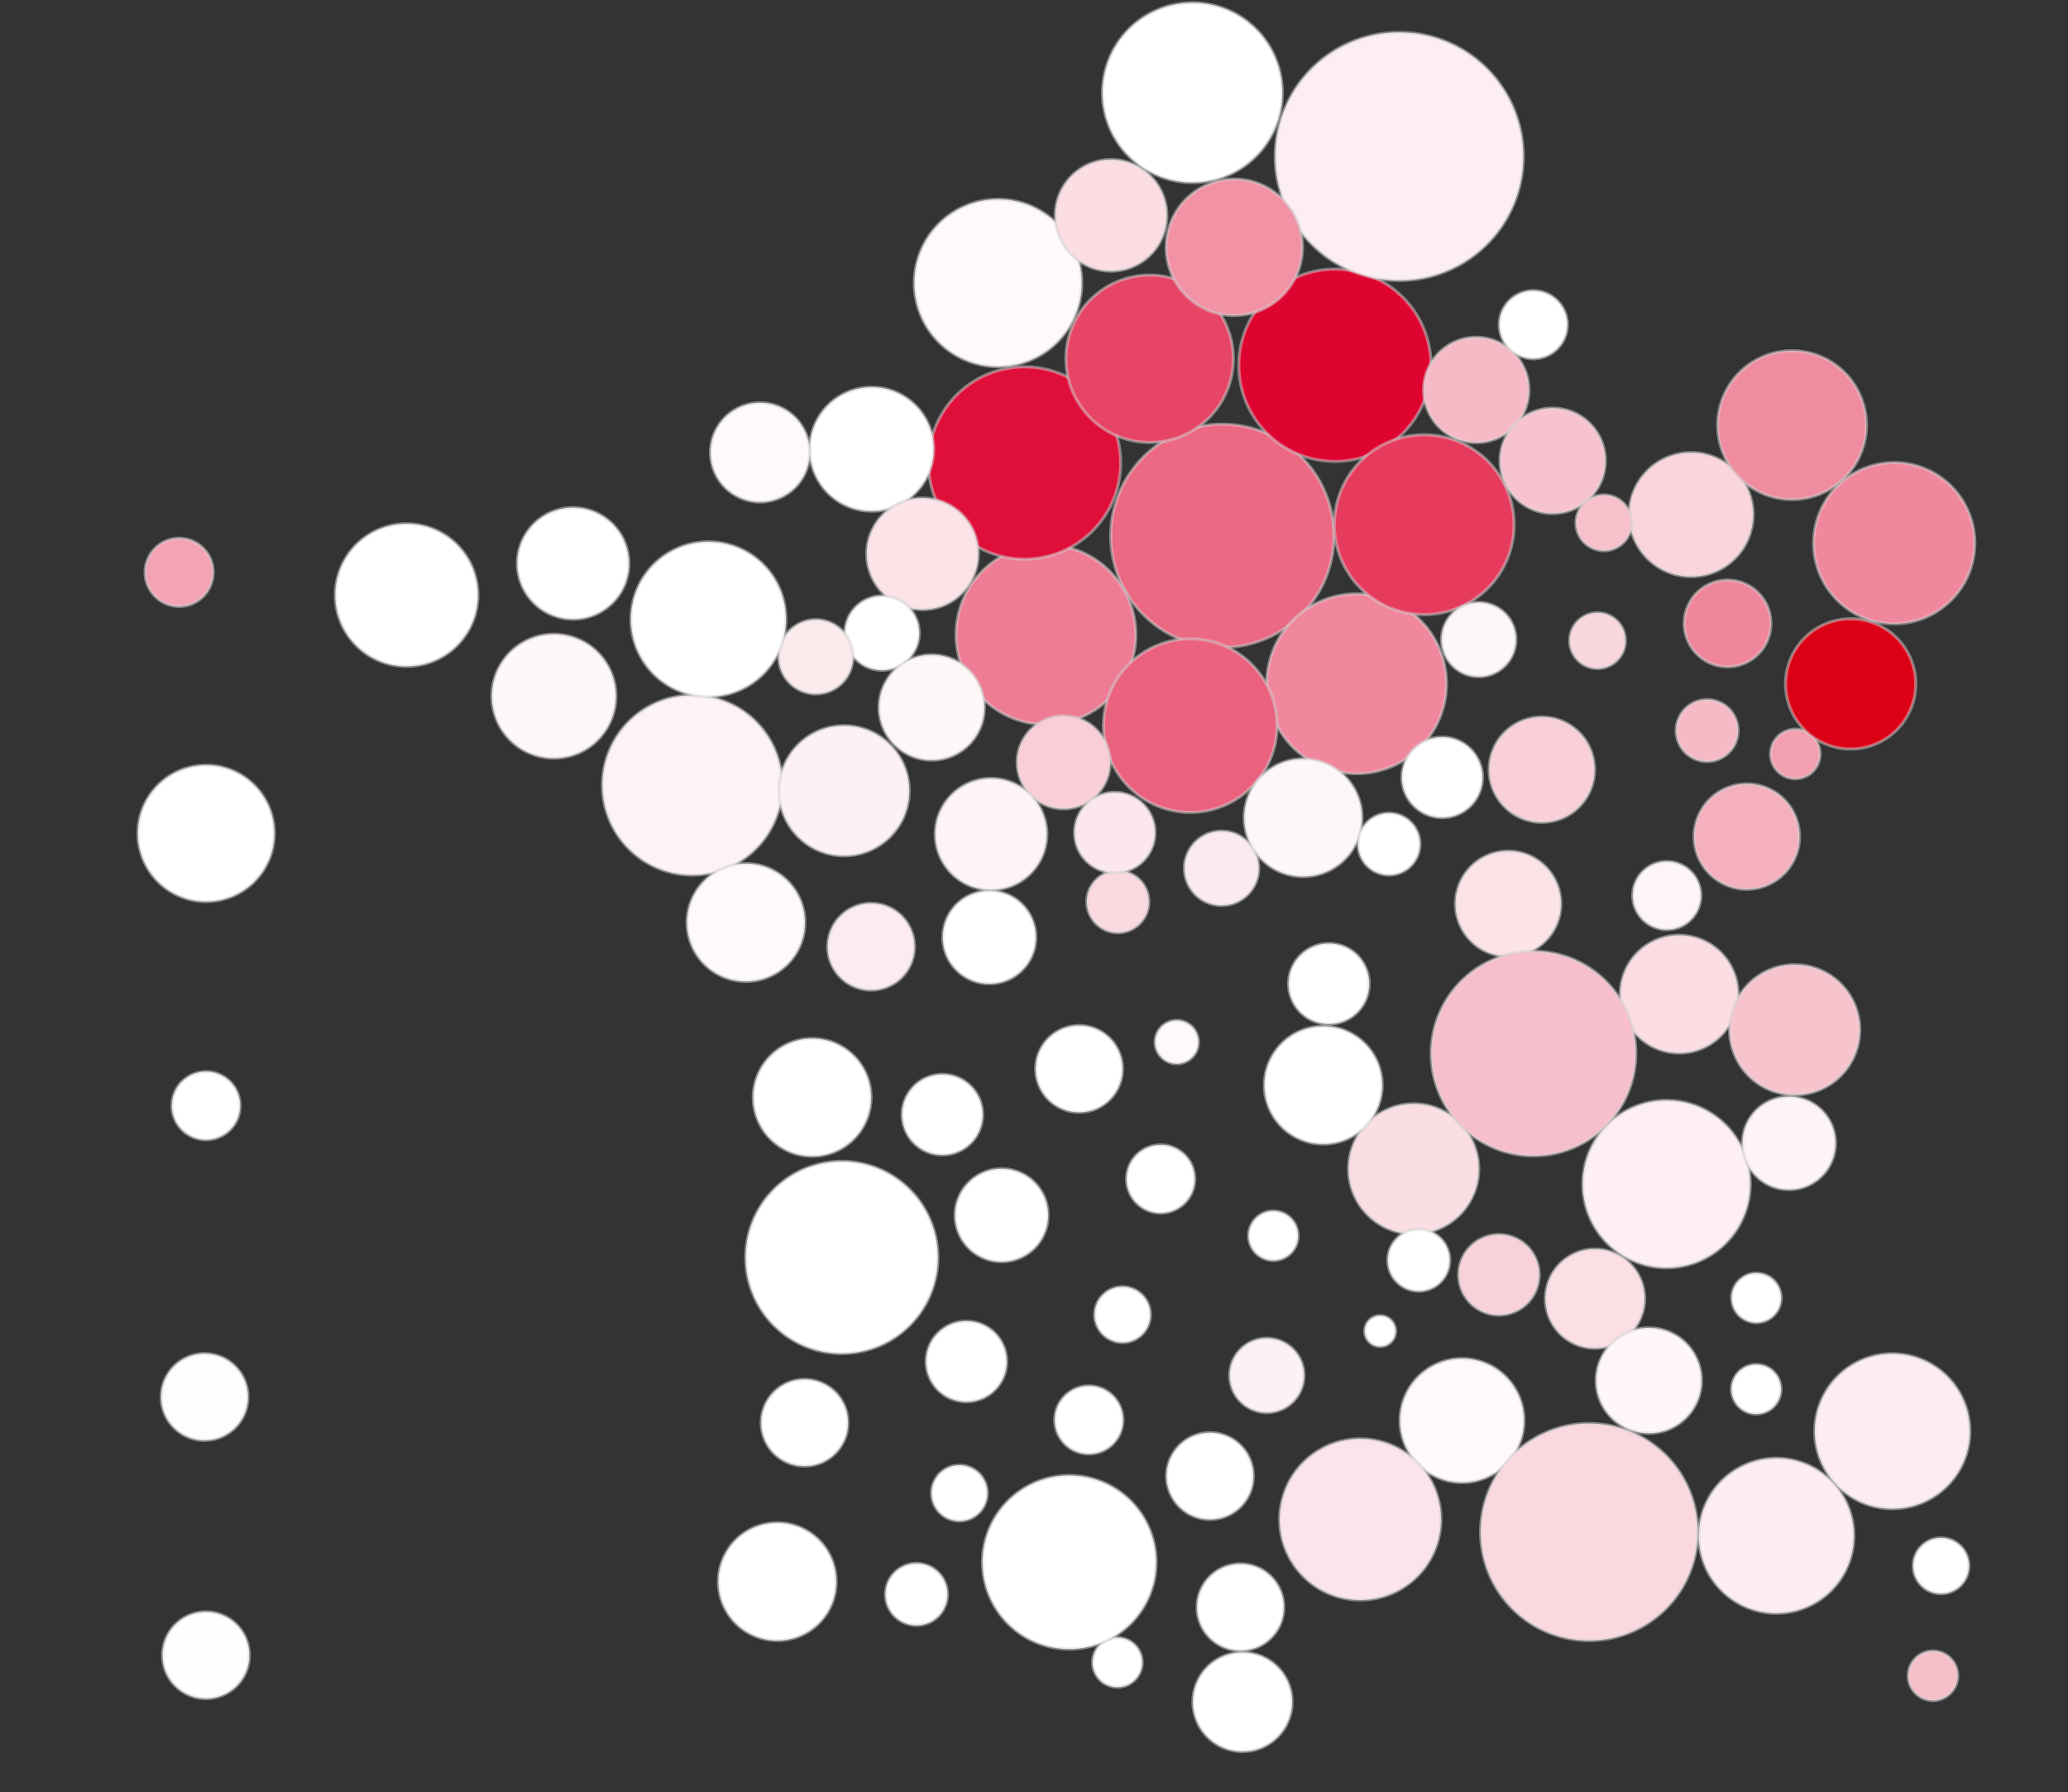 <svg version="1.1" xmlns="http://www.w3.org/2000/svg" xmlns:xlink="http://www.w3.org/1999/xlink" x="0px" y="0px" viewBox="0 0 667 578" xml:space="preserve" class="sightline-svg" style="max-height: 387px;">
    <rect x="0" y="0" width="667" height="578" fill="#333333" stroke="none"/>
    <g transform="translate(0,7)" style="nullanimation-fill-mode:none;display:inline;-webkit-text-fill-color:rgb(34, 34, 34);-webkit-text-stroke-color:rgb(34, 34, 34);-webkit-text-stroke-width:0px;fill:rgb(0, 0, 0);fill-opacity:1;fill-rule:nonzero;stroke:none;stroke-dasharray:none;stroke-dashoffset:0px;stroke-linecap:butt;stroke-linejoin:miter;stroke-miterlimit:4;stroke-opacity:1;stroke-width:1px;">
      <g class="region region-01" data-nom="Guadeloupe" data-code_insee="01" style="nullanimation-fill-mode:none;display:inline;-webkit-text-fill-color:rgb(34, 34, 34);-webkit-text-stroke-color:rgb(34, 34, 34);-webkit-text-stroke-width:0px;fill:rgb(0, 0, 0);fill-opacity:1;fill-rule:nonzero;stroke:none;stroke-dasharray:none;stroke-dashoffset:0px;stroke-linecap:butt;stroke-linejoin:miter;stroke-miterlimit:4;stroke-opacity:1;stroke-width:1px;">
        <path data-nom="Guadeloupe" data-numerodepartement="971" class="region-01 departement departement-971 departement-guadeloupe" d="M52.42,526.78A14,14,0,1,1,80.42,526.78A14,14,0,1,1,52.42,526.78Z" style="fill: rgb(255, 254, 254); fill-opacity: 1; stroke: lightgray; stroke-width: 1; stroke-opacity: 0.5;animation-fill-mode:none;display:inline;-webkit-text-fill-color:rgb(34, 34, 34);-webkit-text-stroke-color:rgb(34, 34, 34);-webkit-text-stroke-width:0px;fill:rgb(255, 254, 254);fill-opacity:1;fill-rule:nonzero;stroke:rgb(211, 211, 211);stroke-dasharray:none;stroke-dashoffset:0px;stroke-linecap:round;stroke-linejoin:round;stroke-miterlimit:4;stroke-opacity:0.5;stroke-width:1px;" transform=""></path>
      </g>
      <g class="region region-02" data-nom="Martinique" data-code_insee="02" style="nullanimation-fill-mode:none;display:inline;-webkit-text-fill-color:rgb(34, 34, 34);-webkit-text-stroke-color:rgb(34, 34, 34);-webkit-text-stroke-width:0px;fill:rgb(0, 0, 0);fill-opacity:1;fill-rule:nonzero;stroke:none;stroke-dasharray:none;stroke-dashoffset:0px;stroke-linecap:butt;stroke-linejoin:miter;stroke-miterlimit:4;stroke-opacity:1;stroke-width:1px;">
        <path data-nom="Martinique" data-numerodepartement="972" class="region-02 departement departement-972 departement-martinique" d="M51.98,443.5A14,14,0,1,1,79.98,443.5A14,14,0,1,1,51.98,443.5Z" style="fill: rgb(255, 252, 253); fill-opacity: 1; stroke: lightgray; stroke-width: 1; stroke-opacity: 0.5;animation-fill-mode:none;display:inline;-webkit-text-fill-color:rgb(34, 34, 34);-webkit-text-stroke-color:rgb(34, 34, 34);-webkit-text-stroke-width:0px;fill:rgb(255, 252, 253);fill-opacity:1;fill-rule:nonzero;stroke:rgb(211, 211, 211);stroke-dasharray:none;stroke-dashoffset:0px;stroke-linecap:round;stroke-linejoin:round;stroke-miterlimit:4;stroke-opacity:0.5;stroke-width:1px;" transform=""></path>
      </g>
      <g class="region region-03" data-nom="Guyane" data-code_insee="03" style="nullanimation-fill-mode:none;display:inline;-webkit-text-fill-color:rgb(34, 34, 34);-webkit-text-stroke-color:rgb(34, 34, 34);-webkit-text-stroke-width:0px;fill:rgb(0, 0, 0);fill-opacity:1;fill-rule:nonzero;stroke:none;stroke-dasharray:none;stroke-dashoffset:0px;stroke-linecap:butt;stroke-linejoin:miter;stroke-miterlimit:4;stroke-opacity:1;stroke-width:1px;">
        <path data-nom="Guyane" data-numerodepartement="973" class="region-03 departement departement-973 departement-guyane" d="M55.45,349.57A11,11,0,1,1,77.45,349.57A11,11,0,1,1,55.45,349.57Z" style="fill: rgb(255, 255, 255); fill-opacity: 1; stroke: lightgray; stroke-width: 1; stroke-opacity: 0.5;animation-fill-mode:none;display:inline;-webkit-text-fill-color:rgb(34, 34, 34);-webkit-text-stroke-color:rgb(34, 34, 34);-webkit-text-stroke-width:0px;fill:rgb(255, 255, 255);fill-opacity:1;fill-rule:nonzero;stroke:rgb(211, 211, 211);stroke-dasharray:none;stroke-dashoffset:0px;stroke-linecap:round;stroke-linejoin:round;stroke-miterlimit:4;stroke-opacity:0.5;stroke-width:1px;" transform=""></path>
      </g>
      <g class="region region-04" data-nom="La Réunion" data-code_insee="04" style="nullanimation-fill-mode:none;display:inline;-webkit-text-fill-color:rgb(34, 34, 34);-webkit-text-stroke-color:rgb(34, 34, 34);-webkit-text-stroke-width:0px;fill:rgb(0, 0, 0);fill-opacity:1;fill-rule:nonzero;stroke:none;stroke-dasharray:none;stroke-dashoffset:0px;stroke-linecap:butt;stroke-linejoin:miter;stroke-miterlimit:4;stroke-opacity:1;stroke-width:1px;">
        <path data-nom="La Réunion" data-numerodepartement="974" class="region-04 departement departement-974 departement-la-reunion" d="M44.48,261.75A22,22,0,1,1,88.48,261.75A22,22,0,1,1,44.48,261.75Z" style="fill: rgb(255, 255, 255); fill-opacity: 1; stroke: lightgray; stroke-width: 1; stroke-opacity: 0.5;animation-fill-mode:none;display:inline;-webkit-text-fill-color:rgb(34, 34, 34);-webkit-text-stroke-color:rgb(34, 34, 34);-webkit-text-stroke-width:0px;fill:rgb(255, 255, 255);fill-opacity:1;fill-rule:nonzero;stroke:rgb(211, 211, 211);stroke-dasharray:none;stroke-dashoffset:0px;stroke-linecap:round;stroke-linejoin:round;stroke-miterlimit:4;stroke-opacity:0.5;stroke-width:1px;" transform=""></path>
      </g>
      <g class="region region-06" data-nom="Mayotte" data-code_insee="06" style="nullanimation-fill-mode:none;display:inline;-webkit-text-fill-color:rgb(34, 34, 34);-webkit-text-stroke-color:rgb(34, 34, 34);-webkit-text-stroke-width:0px;fill:rgb(0, 0, 0);fill-opacity:1;fill-rule:nonzero;stroke:none;stroke-dasharray:none;stroke-dashoffset:0px;stroke-linecap:butt;stroke-linejoin:miter;stroke-miterlimit:4;stroke-opacity:1;stroke-width:1px;">
        <path data-nom="Mayotte" data-numerodepartement="976" class="region-06 departement departement-976 departement-mayotte" d="M46.785,177.57A11,11,0,1,1,68.785,177.57A11,11,0,1,1,46.785,177.57Z" style="fill: rgb(243, 163, 180); fill-opacity: 1; stroke: lightgray; stroke-width: 1; stroke-opacity: 0.5;animation-fill-mode:none;display:inline;-webkit-text-fill-color:rgb(34, 34, 34);-webkit-text-stroke-color:rgb(34, 34, 34);-webkit-text-stroke-width:0px;fill:rgb(243, 163, 180);fill-opacity:1;fill-rule:nonzero;stroke:rgb(211, 211, 211);stroke-dasharray:none;stroke-dashoffset:0px;stroke-linecap:round;stroke-linejoin:round;stroke-miterlimit:4;stroke-opacity:0.5;stroke-width:1px;" transform=""></path>
      </g>
      <g class="region region-11" data-nom="Île-de-France" data-code_insee="11" style="nullanimation-fill-mode:none;display:inline;-webkit-text-fill-color:rgb(34, 34, 34);-webkit-text-stroke-color:rgb(34, 34, 34);-webkit-text-stroke-width:0px;fill:rgb(0, 0, 0);fill-opacity:1;fill-rule:nonzero;stroke:none;stroke-dasharray:none;stroke-dashoffset:0px;stroke-linecap:butt;stroke-linejoin:miter;stroke-miterlimit:4;stroke-opacity:1;stroke-width:1px;">
        <path data-nom="Paris" data-numerodepartement="75" class="region-11 departement departement-75 departement-paris" d="M359.25,156.8A36,36,0,1,1,431.25,156.8A36,36,0,1,1,359.25,156.8Z" style="animation-fill-mode: none; display: inline; -webkit-text-fill-color: rgb(34, 34, 34); -webkit-text-stroke: 0px rgb(34, 34, 34); fill: rgb(236, 105, 131); fill-opacity: 1; fill-rule: nonzero; stroke: rgb(211, 211, 211); stroke-dasharray: none; stroke-dashoffset: 0px; stroke-linecap: round; stroke-linejoin: round; stroke-miterlimit: 4; stroke-opacity: 0.5; stroke-width: 1;" transform="translate(-1, 9)"></path>
        <path data-nom="Seine-et-Marne" data-numerodepartement="77" class="region-11 departement departement-77 departement-seine-et-marne" d="M391.55,171.5A29,29,0,1,1,449.55,171.5A29,29,0,1,1,391.55,171.5Z" style="fill: rgb(240, 135, 156); fill-opacity: 1; stroke: lightgray; stroke-width: 1; stroke-opacity: 0.5;animation-fill-mode:none;display:inline;-webkit-text-fill-color:rgb(34, 34, 34);-webkit-text-stroke-color:rgb(34, 34, 34);-webkit-text-stroke-width:0px;fill:rgb(240, 135, 156);fill-opacity:1;fill-rule:nonzero;stroke:rgb(211, 211, 211);stroke-dasharray:none;stroke-dashoffset:0px;stroke-linecap:round;stroke-linejoin:round;stroke-miterlimit:4;stroke-opacity:0.5;stroke-width:1px;" transform="translate(17, 42)"></path>
        <path data-nom="Yvelines" data-numerodepartement="78" class="region-11 departement departement-78 departement-yvelines" d="M345.35,162.65A29,29,0,1,1,403.35,162.65A29,29,0,1,1,345.35,162.65Z" style="fill: rgb(238, 124, 148); fill-opacity: 1; stroke: lightgray; stroke-width: 1; stroke-opacity: 0.5;animation-fill-mode:none;display:inline;-webkit-text-fill-color:rgb(34, 34, 34);-webkit-text-stroke-color:rgb(34, 34, 34);-webkit-text-stroke-width:0px;fill:rgb(238, 124, 148);fill-opacity:1;fill-rule:nonzero;stroke:rgb(211, 211, 211);stroke-dasharray:none;stroke-dashoffset:0px;stroke-linecap:round;stroke-linejoin:round;stroke-miterlimit:4;stroke-opacity:0.5;stroke-width:1px;" transform="translate(-37, 35)"></path>
        <path data-nom="Essonne" data-numerodepartement="91" class="region-11 departement departement-91 departement-essonne" d="M362.9,177A28,28,0,1,1,418.9,177A28,28,0,1,1,362.9,177Z" style="fill: rgb(235, 98, 126); fill-opacity: 1; stroke: lightgray; stroke-width: 1; stroke-opacity: 0.5;animation-fill-mode:none;display:inline;-webkit-text-fill-color:rgb(34, 34, 34);-webkit-text-stroke-color:rgb(34, 34, 34);-webkit-text-stroke-width:0px;fill:rgb(235, 98, 126);fill-opacity:1;fill-rule:nonzero;stroke:rgb(211, 211, 211);stroke-dasharray:none;stroke-dashoffset:0px;stroke-linecap:round;stroke-linejoin:round;stroke-miterlimit:4;stroke-opacity:0.5;stroke-width:1px;" transform="translate(-7, 50)"></path>
        <path data-nom="Hauts-de-Seine" data-numerodepartement="92" class="region-11 departement departement-92 departement-hauts-de-seine" d="M359.45,157.3A31,31,0,1,1,421.45,157.3A31,31,0,1,1,359.45,157.3Z" style="fill: rgb(224, 15, 57); fill-opacity: 1; stroke: lightgray; stroke-width: 1; stroke-opacity: 0.5;animation-fill-mode:none;display:inline;-webkit-text-fill-color:rgb(34, 34, 34);-webkit-text-stroke-color:rgb(34, 34, 34);-webkit-text-stroke-width:0px;fill:rgb(224, 15, 57);fill-opacity:1;fill-rule:nonzero;stroke:rgb(211, 211, 211);stroke-dasharray:none;stroke-dashoffset:0px;stroke-linecap:round;stroke-linejoin:round;stroke-miterlimit:4;stroke-opacity:0.5;stroke-width:1px;" transform="translate(-60, -15)"></path>
        <path data-nom="Seine-Saint-Denis" data-numerodepartement="93" class="region-11 departement departement-93 departement-seine-saint-denis" d="M367.55,153.8A31,31,0,1,1,429.55,153.8A31,31,0,1,1,367.55,153.8Z" style="animation-fill-mode: none; display: inline; -webkit-text-fill-color: rgb(34, 34, 34); -webkit-text-stroke: 0px rgb(34, 34, 34); fill: rgb(223, 4, 48); fill-opacity: 1; fill-rule: nonzero; stroke: rgb(211, 211, 211); stroke-dasharray: none; stroke-dashoffset: 0px; stroke-linecap: round; stroke-linejoin: round; stroke-miterlimit: 4; stroke-opacity: 0.5; stroke-width: 1;" transform="translate(32, -43)"></path>
        <path data-nom="Val-de-Marne" data-numerodepartement="94" class="region-11 departement departement-94 departement-val-de-marne" d="M370.35,162.2A29,29,0,1,1,428.35,162.2A29,29,0,1,1,370.35,162.2Z" style="animation-fill-mode: none; display: inline; -webkit-text-fill-color: rgb(34, 34, 34); -webkit-text-stroke: 0px rgb(34, 34, 34); fill: rgb(230, 59, 93); fill-opacity: 1; fill-rule: nonzero; stroke: rgb(211, 211, 211); stroke-dasharray: none; stroke-dashoffset: 0px; stroke-linecap: round; stroke-linejoin: round; stroke-miterlimit: 4; stroke-opacity: 0.5; stroke-width: 1;" transform="translate(60, 0)"></path>
        <path data-nom="Val-d’Oise" data-numerodepartement="95" class="region-11 departement departement-95 departement-val-doise" d="M357.8,143.7A27,27,0,1,1,411.8,143.7A27,27,0,1,1,357.8,143.7Z" style="animation-fill-mode: none; display: inline; -webkit-text-fill-color: rgb(34, 34, 34); -webkit-text-stroke: 0px rgb(34, 34, 34); fill: rgb(231, 69, 102); fill-opacity: 1; fill-rule: nonzero; stroke: rgb(211, 211, 211); stroke-dasharray: none; stroke-dashoffset: 0px; stroke-linecap: round; stroke-linejoin: round; stroke-miterlimit: 4; stroke-opacity: 0.5; stroke-width: 1;" transform="translate(-14, -35)"></path>
      </g>
      <g class="region region-24" data-nom="Centre-Val de Loire" data-code_insee="24" style="nullanimation-fill-mode:none;display:inline;-webkit-text-fill-color:rgb(34, 34, 34);-webkit-text-stroke-color:rgb(34, 34, 34);-webkit-text-stroke-width:0px;fill:rgb(0, 0, 0);fill-opacity:1;fill-rule:nonzero;stroke:none;stroke-dasharray:none;stroke-dashoffset:0px;stroke-linecap:butt;stroke-linejoin:miter;stroke-miterlimit:4;stroke-opacity:1;stroke-width:1px;">
        <path data-nom="Cher" data-numerodepartement="18" class="region-24 departement departement-18 departement-cher" d="M386,270A12,12,0,1,1,410,270A12,12,0,1,1,386,270Z" style="fill: rgb(252, 235, 238); fill-opacity: 1; stroke: lightgray; stroke-width: 1; stroke-opacity: 0.5;animation-fill-mode:none;display:inline;-webkit-text-fill-color:rgb(34, 34, 34);-webkit-text-stroke-color:rgb(34, 34, 34);-webkit-text-stroke-width:0px;fill:rgb(252, 235, 238);fill-opacity:1;fill-rule:nonzero;stroke:rgb(211, 211, 211);stroke-dasharray:none;stroke-dashoffset:0px;stroke-linecap:round;stroke-linejoin:round;stroke-miterlimit:4;stroke-opacity:0.5;stroke-width:1px;" transform="translate(-4, 3)"></path>
        <path data-nom="Eure-et-Loir" data-numerodepartement="28" class="region-24 departement departement-28 departement-eure-et-loir" d="M340.05,181.85A15,15,0,1,1,370.05,181.85A15,15,0,1,1,340.05,181.85Z" style="fill: rgb(249, 206, 214); fill-opacity: 1; stroke: lightgray; stroke-width: 1; stroke-opacity: 0.5;animation-fill-mode:none;display:inline;-webkit-text-fill-color:rgb(34, 34, 34);-webkit-text-stroke-color:rgb(34, 34, 34);-webkit-text-stroke-width:0px;fill:rgb(249, 206, 214);fill-opacity:1;fill-rule:nonzero;stroke:rgb(211, 211, 211);stroke-dasharray:none;stroke-dashoffset:0px;stroke-linecap:round;stroke-linejoin:round;stroke-miterlimit:4;stroke-opacity:0.5;stroke-width:1px;" transform="translate(-12, 57)"></path>
        <path data-nom="Indre" data-numerodepartement="36" class="region-24 departement departement-36 departement-indre" d="M350.55,282.8A10,10,0,1,1,370.55,282.8A10,10,0,1,1,350.55,282.8Z" style="fill: rgb(250, 217, 224); fill-opacity: 1; stroke: lightgray; stroke-width: 1; stroke-opacity: 0.5;animation-fill-mode:none;display:inline;-webkit-text-fill-color:rgb(34, 34, 34);-webkit-text-stroke-color:rgb(34, 34, 34);-webkit-text-stroke-width:0px;fill:rgb(250, 217, 224);fill-opacity:1;fill-rule:nonzero;stroke:rgb(211, 211, 211);stroke-dasharray:none;stroke-dashoffset:0px;stroke-linecap:round;stroke-linejoin:round;stroke-miterlimit:4;stroke-opacity:0.5;stroke-width:1px;" transform="translate(0, 1)"></path>
        <path data-nom="Indre-et-Loire" data-numerodepartement="37" class="region-24 departement departement-37 departement-indre-et-loire" d="M307.65,257A18,18,0,1,1,343.65,257A18,18,0,1,1,307.65,257Z" style="fill: rgb(254, 244, 246); fill-opacity: 1; stroke: lightgray; stroke-width: 1; stroke-opacity: 0.5;animation-fill-mode:none;display:inline;-webkit-text-fill-color:rgb(34, 34, 34);-webkit-text-stroke-color:rgb(34, 34, 34);-webkit-text-stroke-width:0px;fill:rgb(254, 244, 246);fill-opacity:1;fill-rule:nonzero;stroke:rgb(211, 211, 211);stroke-dasharray:none;stroke-dashoffset:0px;stroke-linecap:round;stroke-linejoin:round;stroke-miterlimit:4;stroke-opacity:0.5;stroke-width:1px;" transform="translate(-6, 5)"></path>
        <path data-nom="Loir-et-Cher" data-numerodepartement="41" class="region-24 departement departement-41 departement-loir-et-cher" d="M343.55,230.5A13,13,0,1,1,369.55,230.5A13,13,0,1,1,343.55,230.5Z" style="fill: rgb(252, 232, 236); fill-opacity: 1; stroke: lightgray; stroke-width: 1; stroke-opacity: 0.5;animation-fill-mode:none;display:inline;-webkit-text-fill-color:rgb(34, 34, 34);-webkit-text-stroke-color:rgb(34, 34, 34);-webkit-text-stroke-width:0px;fill:rgb(252, 232, 236);fill-opacity:1;fill-rule:nonzero;stroke:rgb(211, 211, 211);stroke-dasharray:none;stroke-dashoffset:0px;stroke-linecap:round;stroke-linejoin:round;stroke-miterlimit:4;stroke-opacity:0.5;stroke-width:1px;" transform="translate(3, 31)"></path>
        <path data-nom="Loiret" data-numerodepartement="45" class="region-24 departement departement-45 departement-loiret" d="M374.3,214.7A19,19,0,1,1,412.3,214.7A19,19,0,1,1,374.3,214.7Z" style="fill: rgb(254, 247, 249); fill-opacity: 1; stroke: lightgray; stroke-width: 1; stroke-opacity: 0.5;animation-fill-mode:none;display:inline;-webkit-text-fill-color:rgb(34, 34, 34);-webkit-text-stroke-color:rgb(34, 34, 34);-webkit-text-stroke-width:0px;fill:rgb(254, 247, 249);fill-opacity:1;fill-rule:nonzero;stroke:rgb(211, 211, 211);stroke-dasharray:none;stroke-dashoffset:0px;stroke-linecap:round;stroke-linejoin:round;stroke-miterlimit:4;stroke-opacity:0.5;stroke-width:1px;" transform="translate(27, 42)"></path>
      </g>
      <g class="region region-27" data-nom="Bourgogne-Franche-Comté" data-code_insee="27" style="nullanimation-fill-mode:none;display:inline;-webkit-text-fill-color:rgb(34, 34, 34);-webkit-text-stroke-color:rgb(34, 34, 34);-webkit-text-stroke-width:0px;fill:rgb(0, 0, 0);fill-opacity:1;fill-rule:nonzero;stroke:none;stroke-dasharray:none;stroke-dashoffset:0px;stroke-linecap:butt;stroke-linejoin:miter;stroke-miterlimit:4;stroke-opacity:1;stroke-width:1px;">
        <path data-nom="Côte-d’Or" data-numerodepartement="21" class="region-27 departement departement-21 departement-cote-dor" d="M480.3,241.2A17,17,0,1,1,514.3,241.2A17,17,0,1,1,480.3,241.2Z" style="fill: rgb(249, 207, 216); fill-opacity: 1; stroke: lightgray; stroke-width: 1; stroke-opacity: 0.5;animation-fill-mode:none;display:inline;-webkit-text-fill-color:rgb(34, 34, 34);-webkit-text-stroke-color:rgb(34, 34, 34);-webkit-text-stroke-width:0px;fill:rgb(249, 207, 216);fill-opacity:1;fill-rule:nonzero;stroke:rgb(211, 211, 211);stroke-dasharray:none;stroke-dashoffset:0px;stroke-linecap:round;stroke-linejoin:round;stroke-miterlimit:4;stroke-opacity:0.5;stroke-width:1px;" transform=""></path>
        <path data-nom="Doubs" data-numerodepartement="25" class="region-27 departement departement-25 departement-doubs" d="M546.4,262.795A17,17,0,1,1,580.4,262.795A17,17,0,1,1,546.4,262.795Z" style="fill: rgb(245, 176, 190); fill-opacity: 1; stroke: lightgray; stroke-width: 1; stroke-opacity: 0.5;animation-fill-mode:none;display:inline;-webkit-text-fill-color:rgb(34, 34, 34);-webkit-text-stroke-color:rgb(34, 34, 34);-webkit-text-stroke-width:0px;fill:rgb(245, 176, 190);fill-opacity:1;fill-rule:nonzero;stroke:rgb(211, 211, 211);stroke-dasharray:none;stroke-dashoffset:0px;stroke-linecap:round;stroke-linejoin:round;stroke-miterlimit:4;stroke-opacity:0.5;stroke-width:1px;" transform=""></path>
        <path data-nom="Jura" data-numerodepartement="39" class="region-27 departement departement-39 departement-jura" d="M526.6,281.8A11,11,0,1,1,548.6,281.8A11,11,0,1,1,526.6,281.8Z" style="fill: rgb(254, 245, 247); fill-opacity: 1; stroke: lightgray; stroke-width: 1; stroke-opacity: 0.5;animation-fill-mode:none;display:inline;-webkit-text-fill-color:rgb(34, 34, 34);-webkit-text-stroke-color:rgb(34, 34, 34);-webkit-text-stroke-width:0px;fill:rgb(254, 245, 247);fill-opacity:1;fill-rule:nonzero;stroke:rgb(211, 211, 211);stroke-dasharray:none;stroke-dashoffset:0px;stroke-linecap:round;stroke-linejoin:round;stroke-miterlimit:4;stroke-opacity:0.5;stroke-width:1px;" transform=""></path>
        <path data-nom="Nièvre" data-numerodepartement="58" class="region-27 departement departement-58 departement-nievre" d="M435,264.2A10,10,0,1,1,455,264.2A10,10,0,1,1,435,264.2Z" style="fill: rgb(255, 255, 255); fill-opacity: 1; stroke: lightgray; stroke-width: 1; stroke-opacity: 0.5;animation-fill-mode:none;display:inline;-webkit-text-fill-color:rgb(34, 34, 34);-webkit-text-stroke-color:rgb(34, 34, 34);-webkit-text-stroke-width:0px;fill:rgb(255, 255, 255);fill-opacity:1;fill-rule:nonzero;stroke:rgb(211, 211, 211);stroke-dasharray:none;stroke-dashoffset:0px;stroke-linecap:round;stroke-linejoin:round;stroke-miterlimit:4;stroke-opacity:0.5;stroke-width:1px;" transform="translate(3, 1)"></path>
        <path data-nom="Haute-Saône" data-numerodepartement="70" class="region-27 departement departement-70 departement-haute-saone" d="M540.6,228.6A10,10,0,1,1,560.6,228.6A10,10,0,1,1,540.6,228.6Z" style="fill: rgb(246, 186, 198); fill-opacity: 1; stroke: lightgray; stroke-width: 1; stroke-opacity: 0.5;animation-fill-mode:none;display:inline;-webkit-text-fill-color:rgb(34, 34, 34);-webkit-text-stroke-color:rgb(34, 34, 34);-webkit-text-stroke-width:0px;fill:rgb(246, 186, 198);fill-opacity:1;fill-rule:nonzero;stroke:rgb(211, 211, 211);stroke-dasharray:none;stroke-dashoffset:0px;stroke-linecap:round;stroke-linejoin:round;stroke-miterlimit:4;stroke-opacity:0.5;stroke-width:1px;" transform=""></path>
        <path data-nom="Saône-et-Loire" data-numerodepartement="71" class="region-27 departement departement-71 departement-saone-et-loire" d="M470.45,291.45A17,17,0,1,1,504.45,291.45A17,17,0,1,1,470.45,291.45Z" style="fill: rgb(251, 227, 232); fill-opacity: 1; stroke: lightgray; stroke-width: 1; stroke-opacity: 0.5;animation-fill-mode:none;display:inline;-webkit-text-fill-color:rgb(34, 34, 34);-webkit-text-stroke-color:rgb(34, 34, 34);-webkit-text-stroke-width:0px;fill:rgb(251, 227, 232);fill-opacity:1;fill-rule:nonzero;stroke:rgb(211, 211, 211);stroke-dasharray:none;stroke-dashoffset:0px;stroke-linecap:round;stroke-linejoin:round;stroke-miterlimit:4;stroke-opacity:0.5;stroke-width:1px;" transform="translate(-1, -7)"></path>
        <path data-nom="Yonne" data-numerodepartement="89" class="region-27 departement departement-89 departement-yonne" d="M433.15,217.7A13,13,0,1,1,459.15,217.7A13,13,0,1,1,433.15,217.7Z" style="fill: rgb(255, 255, 255); fill-opacity: 1; stroke: lightgray; stroke-width: 1; stroke-opacity: 0.5;animation-fill-mode:none;display:inline;-webkit-text-fill-color:rgb(34, 34, 34);-webkit-text-stroke-color:rgb(34, 34, 34);-webkit-text-stroke-width:0px;fill:rgb(255, 255, 255);fill-opacity:1;fill-rule:nonzero;stroke:rgb(211, 211, 211);stroke-dasharray:none;stroke-dashoffset:0px;stroke-linecap:round;stroke-linejoin:round;stroke-miterlimit:4;stroke-opacity:0.5;stroke-width:1px;" transform="translate(19, 26)"></path>
        <path data-nom="Territoire de Belfort" data-numerodepartement="90" class="region-27 departement departement-90 departement-territoire-de-belfort" d="M578.05,227.15A8,8,0,1,1,594.05,227.15A8,8,0,1,1,578.05,227.15Z" style="fill: rgb(243, 160, 177); fill-opacity: 1; stroke: lightgray; stroke-width: 1; stroke-opacity: 0.5;animation-fill-mode:none;display:inline;-webkit-text-fill-color:rgb(34, 34, 34);-webkit-text-stroke-color:rgb(34, 34, 34);-webkit-text-stroke-width:0px;fill:rgb(243, 160, 177);fill-opacity:1;fill-rule:nonzero;stroke:rgb(211, 211, 211);stroke-dasharray:none;stroke-dashoffset:0px;stroke-linecap:round;stroke-linejoin:round;stroke-miterlimit:4;stroke-opacity:0.5;stroke-width:1px;" transform="translate(-7, 9)"></path>
      </g>
      <g class="region region-28" data-nom="Normandie" data-code_insee="28" style="nullanimation-fill-mode:none;display:inline;-webkit-text-fill-color:rgb(34, 34, 34);-webkit-text-stroke-color:rgb(34, 34, 34);-webkit-text-stroke-width:0px;fill:rgb(0, 0, 0);fill-opacity:1;fill-rule:nonzero;stroke:none;stroke-dasharray:none;stroke-dashoffset:0px;stroke-linecap:butt;stroke-linejoin:miter;stroke-miterlimit:4;stroke-opacity:1;stroke-width:1px;">
        <path data-nom="Calvados" data-numerodepartement="14" class="region-28 departement departement-14 departement-calvados" d="M265.15,140.85A20,20,0,1,1,305.15,140.85A20,20,0,1,1,265.15,140.85Z" style="fill: rgb(255, 255, 255); fill-opacity: 1; stroke: lightgray; stroke-width: 1; stroke-opacity: 0.5;animation-fill-mode:none;display:inline;-webkit-text-fill-color:rgb(34, 34, 34);-webkit-text-stroke-color:rgb(34, 34, 34);-webkit-text-stroke-width:0px;fill:rgb(255, 255, 255);fill-opacity:1;fill-rule:nonzero;stroke:rgb(211, 211, 211);stroke-dasharray:none;stroke-dashoffset:0px;stroke-linecap:round;stroke-linejoin:round;stroke-miterlimit:4;stroke-opacity:0.5;stroke-width:1px;" transform="translate(-4, -3)"></path>
        <path data-nom="Eure" data-numerodepartement="27" class="region-28 departement departement-27 departement-eure" d="M324.55,142.6A18,18,0,1,1,360.55,142.6A18,18,0,1,1,324.55,142.6Z" style="fill: rgb(251, 227, 232); fill-opacity: 1; stroke: lightgray; stroke-width: 1; stroke-opacity: 0.5;animation-fill-mode:none;display:inline;-webkit-text-fill-color:rgb(34, 34, 34);-webkit-text-stroke-color:rgb(34, 34, 34);-webkit-text-stroke-width:0px;fill:rgb(251, 227, 232);fill-opacity:1;fill-rule:nonzero;stroke:rgb(211, 211, 211);stroke-dasharray:none;stroke-dashoffset:0px;stroke-linecap:round;stroke-linejoin:round;stroke-miterlimit:4;stroke-opacity:0.5;stroke-width:1px;" transform="translate(-45, 29)"></path>
        <path data-nom="Manche" data-numerodepartement="50" class="region-28 departement departement-50 departement-manche" d="M231.15,138.9A16,16,0,1,1,263.15,138.9A16,16,0,1,1,231.15,138.9Z" style="fill: rgb(254, 249, 250); fill-opacity: 1; stroke: lightgray; stroke-width: 1; stroke-opacity: 0.5;animation-fill-mode:none;display:inline;-webkit-text-fill-color:rgb(34, 34, 34);-webkit-text-stroke-color:rgb(34, 34, 34);-webkit-text-stroke-width:0px;fill:rgb(254, 249, 250);fill-opacity:1;fill-rule:nonzero;stroke:rgb(211, 211, 211);stroke-dasharray:none;stroke-dashoffset:0px;stroke-linecap:round;stroke-linejoin:round;stroke-miterlimit:4;stroke-opacity:0.5;stroke-width:1px;" transform="translate(-2, 0)"></path>
        <path data-nom="Orne" data-numerodepartement="61" class="region-28 departement departement-61 departement-orne" d="M288.5,173.15A12,12,0,1,1,312.5,173.15A12,12,0,1,1,288.5,173.15Z" style="fill: rgb(255, 255, 255); fill-opacity: 1; stroke: lightgray; stroke-width: 1; stroke-opacity: 0.5;animation-fill-mode:none;display:inline;-webkit-text-fill-color:rgb(34, 34, 34);-webkit-text-stroke-color:rgb(34, 34, 34);-webkit-text-stroke-width:0px;fill:rgb(255, 255, 255);fill-opacity:1;fill-rule:nonzero;stroke:rgb(211, 211, 211);stroke-dasharray:none;stroke-dashoffset:0px;stroke-linecap:round;stroke-linejoin:round;stroke-miterlimit:4;stroke-opacity:0.5;stroke-width:1px;" transform="translate(-16, 24)"></path>
        <path data-nom="Seine-Maritime" data-numerodepartement="76" class="region-28 departement departement-76 departement-seine-maritime" d="M311.9,107.255A27,27,0,1,1,365.9,107.255A27,27,0,1,1,311.9,107.255Z" style="animation-fill-mode: none; display: inline; -webkit-text-fill-color: rgb(34, 34, 34); -webkit-text-stroke: 0px rgb(34, 34, 34); fill: rgb(254, 249, 250); fill-opacity: 1; fill-rule: nonzero; stroke: rgb(211, 211, 211); stroke-dasharray: none; stroke-dashoffset: 0px; stroke-linecap: round; stroke-linejoin: round; stroke-miterlimit: 4; stroke-opacity: 0.5; stroke-width: 1;" transform="translate(-17, -23)"></path>
      </g>
      <g class="region region-32" data-nom="Hauts-de-France" data-code_insee="32" style="nullanimation-fill-mode:none;display:inline;-webkit-text-fill-color:rgb(34, 34, 34);-webkit-text-stroke-color:rgb(34, 34, 34);-webkit-text-stroke-width:0px;fill:rgb(0, 0, 0);fill-opacity:1;fill-rule:nonzero;stroke:none;stroke-dasharray:none;stroke-dashoffset:0px;stroke-linecap:butt;stroke-linejoin:miter;stroke-miterlimit:4;stroke-opacity:1;stroke-width:1px;">
        <path data-nom="Aisne" data-numerodepartement="02" class="region-32 departement departement-02 departement-aisne" d="M428.15,119.75A17,17,0,1,1,462.15,119.75A17,17,0,1,1,428.15,119.75Z" style="fill: rgb(246, 186, 198); fill-opacity: 1; stroke: lightgray; stroke-width: 1; stroke-opacity: 0.5;animation-fill-mode:none;display:inline;-webkit-text-fill-color:rgb(34, 34, 34);-webkit-text-stroke-color:rgb(34, 34, 34);-webkit-text-stroke-width:0px;fill:rgb(246, 186, 198);fill-opacity:1;fill-rule:nonzero;stroke:rgb(211, 211, 211);stroke-dasharray:none;stroke-dashoffset:0px;stroke-linecap:round;stroke-linejoin:round;stroke-miterlimit:4;stroke-opacity:0.5;stroke-width:1px;" transform="translate(31, -1)"></path>
        <path data-nom="Nord" data-numerodepartement="59" class="region-32 departement departement-59 departement-nord" d="M387.315,53.45A40,40,0,1,1,467.315,53.45A40,40,0,1,1,387.315,53.45Z" style="animation-fill-mode: none; display: inline; -webkit-text-fill-color: rgb(34, 34, 34); -webkit-text-stroke: 0px rgb(34, 34, 34); fill: rgb(253, 238, 241); fill-opacity: 1; fill-rule: nonzero; stroke: rgb(211, 211, 211); stroke-dasharray: none; stroke-dashoffset: 0px; stroke-linecap: round; stroke-linejoin: round; stroke-miterlimit: 4; stroke-opacity: 0.5; stroke-width: 1;" transform="translate(24, -10)"></path>
        <path data-nom="Oise" data-numerodepartement="60" class="region-32 departement departement-60 departement-oise" d="M376.1,122.75A22,22,0,1,1,420.1,122.75A22,22,0,1,1,376.1,122.75Z" style="fill: rgb(241, 146, 165); fill-opacity: 1; stroke: lightgray; stroke-width: 1; stroke-opacity: 0.5;animation-fill-mode:none;display:inline;-webkit-text-fill-color:rgb(34, 34, 34);-webkit-text-stroke-color:rgb(34, 34, 34);-webkit-text-stroke-width:0px;fill:rgb(241, 146, 165);fill-opacity:1;fill-rule:nonzero;stroke:rgb(211, 211, 211);stroke-dasharray:none;stroke-dashoffset:0px;stroke-linecap:round;stroke-linejoin:round;stroke-miterlimit:4;stroke-opacity:0.5;stroke-width:1px;" transform="translate(0, -50)"></path>
        <path data-nom="Pas-de-Calais" data-numerodepartement="62" class="region-32 departement departement-62 departement-pas-de-calais" d="M367.6,54.88A29,29,0,1,1,425.6,54.88A29,29,0,1,1,367.6,54.88Z" style="animation-fill-mode: none; display: inline; -webkit-text-fill-color: rgb(34, 34, 34); -webkit-text-stroke: 0px rgb(34, 34, 34); fill: rgb(255, 255, 255); fill-opacity: 1; fill-rule: nonzero; stroke: rgb(211, 211, 211); stroke-dasharray: none; stroke-dashoffset: 0px; stroke-linecap: round; stroke-linejoin: round; stroke-miterlimit: 4; stroke-opacity: 0.5; stroke-width: 1;" transform="translate(-12, -32)"></path>
        <path data-nom="Somme" data-numerodepartement="80" class="region-32 departement departement-80 departement-somme" d="M374.355,88.45A18,18,0,1,1,410.355,88.45A18,18,0,1,1,374.355,88.45Z" style="animation-fill-mode: none; display: inline; -webkit-text-fill-color: rgb(34, 34, 34); -webkit-text-stroke: 0px rgb(34, 34, 34); fill: rgb(251, 221, 227); fill-opacity: 1; fill-rule: nonzero; stroke: rgb(211, 211, 211); stroke-dasharray: none; stroke-dashoffset: 0px; stroke-linecap: round; stroke-linejoin: round; stroke-miterlimit: 4; stroke-opacity: 0.5; stroke-width: 1;" transform="translate(-34, -26)"></path>
      </g>
      <g class="region region-44" data-nom="Grand Est" data-code_insee="44" style="nullanimation-fill-mode:none;display:inline;-webkit-text-fill-color:rgb(34, 34, 34);-webkit-text-stroke-color:rgb(34, 34, 34);-webkit-text-stroke-width:0px;fill:rgb(0, 0, 0);fill-opacity:1;fill-rule:nonzero;stroke:none;stroke-dasharray:none;stroke-dashoffset:0px;stroke-linecap:butt;stroke-linejoin:miter;stroke-miterlimit:4;stroke-opacity:1;stroke-width:1px;">
        <path data-nom="Ardennes" data-numerodepartement="08" class="region-44 departement departement-08 departement-ardennes" d="M478.55,103.7A11,11,0,1,1,500.55,103.7A11,11,0,1,1,478.55,103.7Z" style="fill: rgb(255, 255, 255); fill-opacity: 1; stroke: lightgray; stroke-width: 1; stroke-opacity: 0.5;animation-fill-mode:none;display:inline;-webkit-text-fill-color:rgb(34, 34, 34);-webkit-text-stroke-color:rgb(34, 34, 34);-webkit-text-stroke-width:0px;fill:rgb(255, 255, 255);fill-opacity:1;fill-rule:nonzero;stroke:rgb(211, 211, 211);stroke-dasharray:none;stroke-dashoffset:0px;stroke-linecap:round;stroke-linejoin:round;stroke-miterlimit:4;stroke-opacity:0.5;stroke-width:1px;" transform="translate(5, -6)"></path>
        <path data-nom="Aube" data-numerodepartement="10" class="region-44 departement departement-10 departement-aube" d="M455.95,189.25A12,12,0,1,1,479.95,189.25A12,12,0,1,1,455.95,189.25Z" style="fill: rgb(254, 247, 248); fill-opacity: 1; stroke: lightgray; stroke-width: 1; stroke-opacity: 0.5;animation-fill-mode:none;display:inline;-webkit-text-fill-color:rgb(34, 34, 34);-webkit-text-stroke-color:rgb(34, 34, 34);-webkit-text-stroke-width:0px;fill:rgb(254, 247, 248);fill-opacity:1;fill-rule:nonzero;stroke:rgb(211, 211, 211);stroke-dasharray:none;stroke-dashoffset:0px;stroke-linecap:round;stroke-linejoin:round;stroke-miterlimit:4;stroke-opacity:0.5;stroke-width:1px;" transform="translate(9, 10)"></path>
        <path data-nom="Marne" data-numerodepartement="51" class="region-44 departement departement-51 departement-marne" d="M453.8,149.6A17,17,0,1,1,487.8,149.6A17,17,0,1,1,453.8,149.6Z" style="fill: rgb(247, 195, 206); fill-opacity: 1; stroke: lightgray; stroke-width: 1; stroke-opacity: 0.5;animation-fill-mode:none;display:inline;-webkit-text-fill-color:rgb(34, 34, 34);-webkit-text-stroke-color:rgb(34, 34, 34);-webkit-text-stroke-width:0px;fill:rgb(247, 195, 206);fill-opacity:1;fill-rule:nonzero;stroke:rgb(211, 211, 211);stroke-dasharray:none;stroke-dashoffset:0px;stroke-linecap:round;stroke-linejoin:round;stroke-miterlimit:4;stroke-opacity:0.5;stroke-width:1px;" transform="translate(30, -8)"></path>
        <path data-nom="Haute-Marne" data-numerodepartement="52" class="region-44 departement departement-52 departement-haute-marne" d="M506.25,199.6A9,9,0,1,1,524.25,199.6A9,9,0,1,1,506.25,199.6Z" style="fill: rgb(250, 214, 221); fill-opacity: 1; stroke: lightgray; stroke-width: 1; stroke-opacity: 0.5;animation-fill-mode:none;display:inline;-webkit-text-fill-color:rgb(34, 34, 34);-webkit-text-stroke-color:rgb(34, 34, 34);-webkit-text-stroke-width:0px;fill:rgb(250, 214, 221);fill-opacity:1;fill-rule:nonzero;stroke:rgb(211, 211, 211);stroke-dasharray:none;stroke-dashoffset:0px;stroke-linecap:round;stroke-linejoin:round;stroke-miterlimit:4;stroke-opacity:0.5;stroke-width:1px;" transform=""></path>
        <path data-nom="Meurthe-et-Moselle" data-numerodepartement="54" class="region-44 departement departement-54 departement-meurthe-et-moselle" d="M535.45,147.95A20,20,0,1,1,575.45,147.95A20,20,0,1,1,535.45,147.95Z" style="animation-fill-mode: none; display: inline; -webkit-text-fill-color: rgb(34, 34, 34); -webkit-text-stroke: 0px rgb(34, 34, 34); fill: rgb(250, 213, 220); fill-opacity: 1; fill-rule: nonzero; stroke: rgb(211, 211, 211); stroke-dasharray: none; stroke-dashoffset: 0px; stroke-linecap: round; stroke-linejoin: round; stroke-miterlimit: 4; stroke-opacity: 0.5; stroke-width: 1;" transform="translate(-10, 11)"></path>
        <path data-nom="Meuse" data-numerodepartement="55" class="region-44 departement departement-55 departement-meuse" d="M508.3,144.6A9,9,0,1,1,526.3,144.6A9,9,0,1,1,508.3,144.6Z" style="fill: rgb(247, 192, 203); fill-opacity: 1; stroke: lightgray; stroke-width: 1; stroke-opacity: 0.5;animation-fill-mode:none;display:inline;-webkit-text-fill-color:rgb(34, 34, 34);-webkit-text-stroke-color:rgb(34, 34, 34);-webkit-text-stroke-width:0px;fill:rgb(247, 192, 203);fill-opacity:1;fill-rule:nonzero;stroke:rgb(211, 211, 211);stroke-dasharray:none;stroke-dashoffset:0px;stroke-linecap:round;stroke-linejoin:round;stroke-miterlimit:4;stroke-opacity:0.5;stroke-width:1px;" transform="translate(0, 17)"></path>
        <path data-nom="Moselle" data-numerodepartement="57" class="region-44 departement departement-57 departement-moselle" d="M548.99,142.1A24,24,0,1,1,596.99,142.1A24,24,0,1,1,548.99,142.1Z" style="animation-fill-mode: none; display: inline; -webkit-text-fill-color: rgb(34, 34, 34); -webkit-text-stroke: 0px rgb(34, 34, 34); fill: rgb(240, 140, 160); fill-opacity: 1; fill-rule: nonzero; stroke: rgb(211, 211, 211); stroke-dasharray: none; stroke-dashoffset: 0px; stroke-linecap: round; stroke-linejoin: round; stroke-miterlimit: 4; stroke-opacity: 0.5; stroke-width: 1;" transform="translate(5, -12)"></path>
        <path data-nom="Bas-Rhin" data-numerodepartement="67" class="region-44 departement departement-67 departement-bas-rhin" d="M580.95,166.165A26,26,0,1,1,632.95,166.165A26,26,0,1,1,580.95,166.165Z" style="fill: rgb(240, 136, 157); fill-opacity: 1; stroke: lightgray; stroke-width: 1; stroke-opacity: 0.5;animation-fill-mode:none;display:inline;-webkit-text-fill-color:rgb(34, 34, 34);-webkit-text-stroke-color:rgb(34, 34, 34);-webkit-text-stroke-width:0px;fill:rgb(240, 136, 157);fill-opacity:1;fill-rule:nonzero;stroke:rgb(211, 211, 211);stroke-dasharray:none;stroke-dashoffset:0px;stroke-linecap:round;stroke-linejoin:round;stroke-miterlimit:4;stroke-opacity:0.5;stroke-width:1px;" transform="translate(4, 2)"></path>
        <path data-nom="Haut-Rhin" data-numerodepartement="68" class="region-44 departement departement-68 departement-haut-rhin" d="M575.9,211.55A21,21,0,1,1,617.9,211.55A21,21,0,1,1,575.9,211.55Z" style="fill: rgb(219, 0, 21); fill-opacity: 1; stroke: lightgray; stroke-width: 1; stroke-opacity: 0.5;animation-fill-mode:none;display:inline;-webkit-text-fill-color:rgb(34, 34, 34);-webkit-text-stroke-color:rgb(34, 34, 34);-webkit-text-stroke-width:0px;fill:rgb(219, 0, 21);fill-opacity:1;fill-rule:nonzero;stroke:rgb(211, 211, 211);stroke-dasharray:none;stroke-dashoffset:0px;stroke-linecap:round;stroke-linejoin:round;stroke-miterlimit:4;stroke-opacity:0.5;stroke-width:1px;" transform="translate(0, 2)"></path>
        <path data-nom="Vosges" data-numerodepartement="88" class="region-44 departement departement-88 departement-vosges" d="M543.2,194.05A14,14,0,1,1,571.2,194.05A14,14,0,1,1,543.2,194.05Z" style="fill: rgb(240, 134, 155); fill-opacity: 1; stroke: lightgray; stroke-width: 1; stroke-opacity: 0.5;animation-fill-mode:none;display:inline;-webkit-text-fill-color:rgb(34, 34, 34);-webkit-text-stroke-color:rgb(34, 34, 34);-webkit-text-stroke-width:0px;fill:rgb(240, 134, 155);fill-opacity:1;fill-rule:nonzero;stroke:rgb(211, 211, 211);stroke-dasharray:none;stroke-dashoffset:0px;stroke-linecap:round;stroke-linejoin:round;stroke-miterlimit:4;stroke-opacity:0.5;stroke-width:1px;" transform=""></path>
      </g>
      <g class="region region-52" data-nom="Pays de la Loire" data-code_insee="52" style="nullanimation-fill-mode:none;display:inline;-webkit-text-fill-color:rgb(34, 34, 34);-webkit-text-stroke-color:rgb(34, 34, 34);-webkit-text-stroke-width:0px;fill:rgb(0, 0, 0);fill-opacity:1;fill-rule:nonzero;stroke:none;stroke-dasharray:none;stroke-dashoffset:0px;stroke-linecap:butt;stroke-linejoin:miter;stroke-miterlimit:4;stroke-opacity:1;stroke-width:1px;">
        <path data-nom="Loire-Atlantique" data-numerodepartement="44" class="region-52 departement departement-44 departement-loire-atlantique" d="M196.3,246.2A29,29,0,1,1,254.3,246.2A29,29,0,1,1,196.3,246.2Z" style="animation-fill-mode: none; display: inline; -webkit-text-fill-color: rgb(34, 34, 34); -webkit-text-stroke: 0px rgb(34, 34, 34); fill: rgb(253, 242, 244); fill-opacity: 1; fill-rule: nonzero; stroke: rgb(211, 211, 211); stroke-dasharray: none; stroke-dashoffset: 0px; stroke-linecap: round; stroke-linejoin: round; stroke-miterlimit: 4; stroke-opacity: 0.5; stroke-width: 1;" transform="translate(-2, 0)"></path>
        <path data-nom="Maine-et-Loire" data-numerodepartement="49" class="region-52 departement departement-49 departement-maine-et-loire" d="M252.25,244A21,21,0,1,1,294.25,244A21,21,0,1,1,252.25,244Z" style="fill: rgb(253, 241, 244); fill-opacity: 1; stroke: lightgray; stroke-width: 1; stroke-opacity: 0.5;animation-fill-mode:none;display:inline;-webkit-text-fill-color:rgb(34, 34, 34);-webkit-text-stroke-color:rgb(34, 34, 34);-webkit-text-stroke-width:0px;fill:rgb(253, 241, 244);fill-opacity:1;fill-rule:nonzero;stroke:rgb(211, 211, 211);stroke-dasharray:none;stroke-dashoffset:0px;stroke-linecap:round;stroke-linejoin:round;stroke-miterlimit:4;stroke-opacity:0.5;stroke-width:1px;" transform="translate(-1, 4)"></path>
        <path data-nom="Mayenne" data-numerodepartement="53" class="region-52 departement departement-53 departement-mayenne" d="M259.15,198.8A12,12,0,1,1,283.15,198.8A12,12,0,1,1,259.15,198.8Z" style="fill: rgb(252, 234, 237); fill-opacity: 1; stroke: lightgray; stroke-width: 1; stroke-opacity: 0.5;animation-fill-mode:none;display:inline;-webkit-text-fill-color:rgb(34, 34, 34);-webkit-text-stroke-color:rgb(34, 34, 34);-webkit-text-stroke-width:0px;fill:rgb(252, 234, 237);fill-opacity:1;fill-rule:nonzero;stroke:rgb(211, 211, 211);stroke-dasharray:none;stroke-dashoffset:0px;stroke-linecap:round;stroke-linejoin:round;stroke-miterlimit:4;stroke-opacity:0.5;stroke-width:1px;" transform="translate(-8, 6)"></path>
        <path data-nom="Sarthe" data-numerodepartement="72" class="region-52 departement departement-72 departement-sarthe" d="M289.5,207.15A17,17,0,1,1,323.5,207.15A17,17,0,1,1,289.5,207.15Z" style="animation-fill-mode: none; display: inline; -webkit-text-fill-color: rgb(34, 34, 34); -webkit-text-stroke: 0px rgb(34, 34, 34); fill: rgb(254, 247, 248); fill-opacity: 1; fill-rule: nonzero; stroke: rgb(211, 211, 211); stroke-dasharray: none; stroke-dashoffset: 0px; stroke-linecap: round; stroke-linejoin: round; stroke-miterlimit: 4; stroke-opacity: 0.5; stroke-width: 1;" transform="translate(-6, 14)"></path>
        <path data-nom="Vendée" data-numerodepartement="85" class="region-52 departement departement-85 departement-vendee" d="M220.6,287.5A19,19,0,1,1,258.6,287.5A19,19,0,1,1,220.6,287.5Z" style="fill: rgb(254, 250, 251); fill-opacity: 1; stroke: lightgray; stroke-width: 1; stroke-opacity: 0.5;animation-fill-mode:none;display:inline;-webkit-text-fill-color:rgb(34, 34, 34);-webkit-text-stroke-color:rgb(34, 34, 34);-webkit-text-stroke-width:0px;fill:rgb(254, 250, 251);fill-opacity:1;fill-rule:nonzero;stroke:rgb(211, 211, 211);stroke-dasharray:none;stroke-dashoffset:0px;stroke-linecap:round;stroke-linejoin:round;stroke-miterlimit:4;stroke-opacity:0.5;stroke-width:1px;" transform="translate(1, 3)"></path>
      </g>
      <g class="region region-53" data-nom="Bretagne" data-code_insee="53" style="nullanimation-fill-mode:none;display:inline;-webkit-text-fill-color:rgb(34, 34, 34);-webkit-text-stroke-color:rgb(34, 34, 34);-webkit-text-stroke-width:0px;fill:rgb(0, 0, 0);fill-opacity:1;fill-rule:nonzero;stroke:none;stroke-dasharray:none;stroke-dashoffset:0px;stroke-linecap:butt;stroke-linejoin:miter;stroke-miterlimit:4;stroke-opacity:1;stroke-width:1px;">
        <path data-nom="Côtes-d’Armor" data-numerodepartement="22" class="region-53 departement departement-22 departement-cotes-darmor" d="M166.85,174.7A18,18,0,1,1,202.85,174.7A18,18,0,1,1,166.85,174.7Z" style="fill: rgb(255, 255, 255); fill-opacity: 1; stroke: lightgray; stroke-width: 1; stroke-opacity: 0.5;animation-fill-mode:none;display:inline;-webkit-text-fill-color:rgb(34, 34, 34);-webkit-text-stroke-color:rgb(34, 34, 34);-webkit-text-stroke-width:0px;fill:rgb(255, 255, 255);fill-opacity:1;fill-rule:nonzero;stroke:rgb(211, 211, 211);stroke-dasharray:none;stroke-dashoffset:0px;stroke-linecap:round;stroke-linejoin:round;stroke-miterlimit:4;stroke-opacity:0.5;stroke-width:1px;" transform=""></path>
        <path data-nom="Finistère" data-numerodepartement="29" class="region-53 departement departement-29 departement-finistere" d="M108.15,184.9A23,23,0,1,1,154.15,184.9A23,23,0,1,1,108.15,184.9Z" style="fill: rgb(255, 255, 255); fill-opacity: 1; stroke: lightgray; stroke-width: 1; stroke-opacity: 0.5;animation-fill-mode:none;display:inline;-webkit-text-fill-color:rgb(34, 34, 34);-webkit-text-stroke-color:rgb(34, 34, 34);-webkit-text-stroke-width:0px;fill:rgb(255, 255, 255);fill-opacity:1;fill-rule:nonzero;stroke:rgb(211, 211, 211);stroke-dasharray:none;stroke-dashoffset:0px;stroke-linecap:round;stroke-linejoin:round;stroke-miterlimit:4;stroke-opacity:0.5;stroke-width:1px;" transform=""></path>
        <path data-nom="Ille-et-Vilaine" data-numerodepartement="35" class="region-53 departement departement-35 departement-ille-et-vilaine" d="M204.5,194.7A25,25,0,1,1,254.5,194.7A25,25,0,1,1,204.5,194.7Z" style="fill: rgb(255, 255, 255); fill-opacity: 1; stroke: lightgray; stroke-width: 1; stroke-opacity: 0.5;animation-fill-mode:none;display:inline;-webkit-text-fill-color:rgb(34, 34, 34);-webkit-text-stroke-color:rgb(34, 34, 34);-webkit-text-stroke-width:0px;fill:rgb(255, 255, 255);fill-opacity:1;fill-rule:nonzero;stroke:rgb(211, 211, 211);stroke-dasharray:none;stroke-dashoffset:0px;stroke-linecap:round;stroke-linejoin:round;stroke-miterlimit:4;stroke-opacity:0.5;stroke-width:1px;" transform="translate(-1, -2)"></path>
        <path data-nom="Morbihan" data-numerodepartement="56" class="region-53 departement departement-56 departement-morbihan" d="M158.65,217.505A20,20,0,1,1,198.65,217.505A20,20,0,1,1,158.65,217.505Z" style="fill: rgb(254, 248, 249); fill-opacity: 1; stroke: lightgray; stroke-width: 1; stroke-opacity: 0.5;animation-fill-mode:none;display:inline;-webkit-text-fill-color:rgb(34, 34, 34);-webkit-text-stroke-color:rgb(34, 34, 34);-webkit-text-stroke-width:0px;fill:rgb(254, 248, 249);fill-opacity:1;fill-rule:nonzero;stroke:rgb(211, 211, 211);stroke-dasharray:none;stroke-dashoffset:0px;stroke-linecap:round;stroke-linejoin:round;stroke-miterlimit:4;stroke-opacity:0.5;stroke-width:1px;" transform=""></path>
      </g>
      <g class="region region-75" data-nom="Nouvelle-Aquitaine" data-code_insee="75" style="nullanimation-fill-mode:none;display:inline;-webkit-text-fill-color:rgb(34, 34, 34);-webkit-text-stroke-color:rgb(34, 34, 34);-webkit-text-stroke-width:0px;fill:rgb(0, 0, 0);fill-opacity:1;fill-rule:nonzero;stroke:none;stroke-dasharray:none;stroke-dashoffset:0px;stroke-linecap:butt;stroke-linejoin:miter;stroke-miterlimit:4;stroke-opacity:1;stroke-width:1px;">
        <path data-nom="Charente" data-numerodepartement="16" class="region-75 departement departement-16 departement-charente" d="M290.95,352.45A13,13,0,1,1,316.95,352.45A13,13,0,1,1,290.95,352.45Z" style="fill: rgb(255, 255, 255); fill-opacity: 1; stroke: lightgray; stroke-width: 1; stroke-opacity: 0.5;animation-fill-mode:none;display:inline;-webkit-text-fill-color:rgb(34, 34, 34);-webkit-text-stroke-color:rgb(34, 34, 34);-webkit-text-stroke-width:0px;fill:rgb(255, 255, 255);fill-opacity:1;fill-rule:nonzero;stroke:rgb(211, 211, 211);stroke-dasharray:none;stroke-dashoffset:0px;stroke-linecap:round;stroke-linejoin:round;stroke-miterlimit:4;stroke-opacity:0.5;stroke-width:1px;" transform=""></path>
        <path data-nom="Charente-Maritime" data-numerodepartement="17" class="region-75 departement departement-17 departement-charente-maritime" d="M242.95,346.9A19,19,0,1,1,280.95,346.9A19,19,0,1,1,242.95,346.9Z" style="fill: rgb(255, 255, 255); fill-opacity: 1; stroke: lightgray; stroke-width: 1; stroke-opacity: 0.5;animation-fill-mode:none;display:inline;-webkit-text-fill-color:rgb(34, 34, 34);-webkit-text-stroke-color:rgb(34, 34, 34);-webkit-text-stroke-width:0px;fill:rgb(255, 255, 255);fill-opacity:1;fill-rule:nonzero;stroke:rgb(211, 211, 211);stroke-dasharray:none;stroke-dashoffset:0px;stroke-linecap:round;stroke-linejoin:round;stroke-miterlimit:4;stroke-opacity:0.5;stroke-width:1px;" transform=""></path>
        <path data-nom="Corrèze" data-numerodepartement="19" class="region-75 departement departement-19 departement-correze" d="M363.35,373.2A11,11,0,1,1,385.35,373.2A11,11,0,1,1,363.35,373.2Z" style="fill: rgb(255, 255, 255); fill-opacity: 1; stroke: lightgray; stroke-width: 1; stroke-opacity: 0.5;animation-fill-mode:none;display:inline;-webkit-text-fill-color:rgb(34, 34, 34);-webkit-text-stroke-color:rgb(34, 34, 34);-webkit-text-stroke-width:0px;fill:rgb(255, 255, 255);fill-opacity:1;fill-rule:nonzero;stroke:rgb(211, 211, 211);stroke-dasharray:none;stroke-dashoffset:0px;stroke-linecap:round;stroke-linejoin:round;stroke-miterlimit:4;stroke-opacity:0.5;stroke-width:1px;" transform=""></path>
        <path data-nom="Creuse" data-numerodepartement="23" class="region-75 departement departement-23 departement-creuse" d="M372.55,329.05A7,7,0,1,1,386.55,329.05A7,7,0,1,1,372.55,329.05Z" style="fill: rgb(254, 249, 250); fill-opacity: 1; stroke: lightgray; stroke-width: 1; stroke-opacity: 0.5;animation-fill-mode:none;display:inline;-webkit-text-fill-color:rgb(34, 34, 34);-webkit-text-stroke-color:rgb(34, 34, 34);-webkit-text-stroke-width:0px;fill:rgb(254, 249, 250);fill-opacity:1;fill-rule:nonzero;stroke:rgb(211, 211, 211);stroke-dasharray:none;stroke-dashoffset:0px;stroke-linecap:round;stroke-linejoin:round;stroke-miterlimit:4;stroke-opacity:0.5;stroke-width:1px;" transform=""></path>
        <path data-nom="Dordogne" data-numerodepartement="24" class="region-75 departement departement-24 departement-dordogne" d="M308.05,384.9A15,15,0,1,1,338.05,384.9A15,15,0,1,1,308.05,384.9Z" style="animation-fill-mode: none; display: inline; -webkit-text-fill-color: rgb(34, 34, 34); -webkit-text-stroke: 0px rgb(34, 34, 34); fill: rgb(255, 255, 255); fill-opacity: 1; fill-rule: nonzero; stroke: rgb(211, 211, 211); stroke-dasharray: none; stroke-dashoffset: 0px; stroke-linecap: round; stroke-linejoin: round; stroke-miterlimit: 4; stroke-opacity: 0.5; stroke-width: 1;" transform=""></path>
        <path data-nom="Gironde" data-numerodepartement="33" class="region-75 departement departement-33 departement-gironde" d="M240.5,398.5A31,31,0,1,1,302.5,398.5A31,31,0,1,1,240.5,398.5Z" style="animation-fill-mode: none; display: inline; -webkit-text-fill-color: rgb(34, 34, 34); -webkit-text-stroke: 0px rgb(34, 34, 34); fill: rgb(255, 255, 255); fill-opacity: 1; fill-rule: nonzero; stroke: rgb(211, 211, 211); stroke-dasharray: none; stroke-dashoffset: 0px; stroke-linecap: round; stroke-linejoin: round; stroke-miterlimit: 4; stroke-opacity: 0.5; stroke-width: 1;" transform=""></path>
        <path data-nom="Landes" data-numerodepartement="40" class="region-75 departement departement-40 departement-landes" d="M245.51,451.8A14,14,0,1,1,273.51,451.8A14,14,0,1,1,245.51,451.8Z" style="fill: rgb(255, 255, 255); fill-opacity: 1; stroke: lightgray; stroke-width: 1; stroke-opacity: 0.5;animation-fill-mode:none;display:inline;-webkit-text-fill-color:rgb(34, 34, 34);-webkit-text-stroke-color:rgb(34, 34, 34);-webkit-text-stroke-width:0px;fill:rgb(255, 255, 255);fill-opacity:1;fill-rule:nonzero;stroke:rgb(211, 211, 211);stroke-dasharray:none;stroke-dashoffset:0px;stroke-linecap:round;stroke-linejoin:round;stroke-miterlimit:4;stroke-opacity:0.5;stroke-width:1px;" transform=""></path>
        <path data-nom="Lot-et-Garonne" data-numerodepartement="47" class="region-75 departement departement-47 departement-lot-et-garonne" d="M298.7,432.05A13,13,0,1,1,324.7,432.05A13,13,0,1,1,298.7,432.05Z" style="animation-fill-mode: none; display: inline; -webkit-text-fill-color: rgb(34, 34, 34); -webkit-text-stroke: 0px rgb(34, 34, 34); fill: rgb(255, 255, 255); fill-opacity: 1; fill-rule: nonzero; stroke: rgb(211, 211, 211); stroke-dasharray: none; stroke-dashoffset: 0px; stroke-linecap: round; stroke-linejoin: round; stroke-miterlimit: 4; stroke-opacity: 0.5; stroke-width: 1;" transform=""></path>
        <path data-nom="Pyrénées-Atlantiques" data-numerodepartement="64" class="region-75 departement departement-64 departement-pyrenees-atlantiques" d="M231.7,503.05A19,19,0,1,1,269.7,503.05A19,19,0,1,1,231.7,503.05Z" style="fill: rgb(255, 255, 255); fill-opacity: 1; stroke: lightgray; stroke-width: 1; stroke-opacity: 0.5;animation-fill-mode:none;display:inline;-webkit-text-fill-color:rgb(34, 34, 34);-webkit-text-stroke-color:rgb(34, 34, 34);-webkit-text-stroke-width:0px;fill:rgb(255, 255, 255);fill-opacity:1;fill-rule:nonzero;stroke:rgb(211, 211, 211);stroke-dasharray:none;stroke-dashoffset:0px;stroke-linecap:round;stroke-linejoin:round;stroke-miterlimit:4;stroke-opacity:0.5;stroke-width:1px;" transform=""></path>
        <path data-nom="Deux-Sèvres" data-numerodepartement="79" class="region-75 departement departement-79 departement-deux-sevres" d="M266.95,298.3A14,14,0,1,1,294.95,298.3A14,14,0,1,1,266.95,298.3Z" style="fill: rgb(253, 236, 239); fill-opacity: 1; stroke: lightgray; stroke-width: 1; stroke-opacity: 0.5;animation-fill-mode:none;display:inline;-webkit-text-fill-color:rgb(34, 34, 34);-webkit-text-stroke-color:rgb(34, 34, 34);-webkit-text-stroke-width:0px;fill:rgb(253, 236, 239);fill-opacity:1;fill-rule:nonzero;stroke:rgb(211, 211, 211);stroke-dasharray:none;stroke-dashoffset:0px;stroke-linecap:round;stroke-linejoin:round;stroke-miterlimit:4;stroke-opacity:0.5;stroke-width:1px;" transform=""></path>
        <path data-nom="Vienne" data-numerodepartement="86" class="region-75 departement departement-86 departement-vienne" d="M304.1,294.25A15,15,0,1,1,334.1,294.25A15,15,0,1,1,304.1,294.25Z" style="fill: rgb(255, 255, 255); fill-opacity: 1; stroke: lightgray; stroke-width: 1; stroke-opacity: 0.5;animation-fill-mode:none;display:inline;-webkit-text-fill-color:rgb(34, 34, 34);-webkit-text-stroke-color:rgb(34, 34, 34);-webkit-text-stroke-width:0px;fill:rgb(255, 255, 255);fill-opacity:1;fill-rule:nonzero;stroke:rgb(211, 211, 211);stroke-dasharray:none;stroke-dashoffset:0px;stroke-linecap:round;stroke-linejoin:round;stroke-miterlimit:4;stroke-opacity:0.5;stroke-width:1px;" transform="translate(0, 1)"></path>
        <path data-nom="Haute-Vienne" data-numerodepartement="87" class="region-75 departement departement-87 departement-haute-vienne" d="M334.05,337.7A14,14,0,1,1,362.05,337.7A14,14,0,1,1,334.05,337.7Z" style="fill: rgb(255, 255, 255); fill-opacity: 1; stroke: lightgray; stroke-width: 1; stroke-opacity: 0.5;animation-fill-mode:none;display:inline;-webkit-text-fill-color:rgb(34, 34, 34);-webkit-text-stroke-color:rgb(34, 34, 34);-webkit-text-stroke-width:0px;fill:rgb(255, 255, 255);fill-opacity:1;fill-rule:nonzero;stroke:rgb(211, 211, 211);stroke-dasharray:none;stroke-dashoffset:0px;stroke-linecap:round;stroke-linejoin:round;stroke-miterlimit:4;stroke-opacity:0.5;stroke-width:1px;" transform=""></path>
      </g>
      <g class="region region-76" data-nom="Occitanie" data-code_insee="76" style="nullanimation-fill-mode:none;display:inline;-webkit-text-fill-color:rgb(34, 34, 34);-webkit-text-stroke-color:rgb(34, 34, 34);-webkit-text-stroke-width:0px;fill:rgb(0, 0, 0);fill-opacity:1;fill-rule:nonzero;stroke:none;stroke-dasharray:none;stroke-dashoffset:0px;stroke-linecap:butt;stroke-linejoin:miter;stroke-miterlimit:4;stroke-opacity:1;stroke-width:1px;">
        <path data-nom="Ariège" data-numerodepartement="09" class="region-76 departement departement-09 departement-ariege" d="M348.4,521.095A8,8,0,1,1,364.4,521.095A8,8,0,1,1,348.4,521.095Z" style="fill: rgb(255, 255, 255); fill-opacity: 1; stroke: lightgray; stroke-width: 1; stroke-opacity: 0.5;animation-fill-mode:none;display:inline;-webkit-text-fill-color:rgb(34, 34, 34);-webkit-text-stroke-color:rgb(34, 34, 34);-webkit-text-stroke-width:0px;fill:rgb(255, 255, 255);fill-opacity:1;fill-rule:nonzero;stroke:rgb(211, 211, 211);stroke-dasharray:none;stroke-dashoffset:0px;stroke-linecap:round;stroke-linejoin:round;stroke-miterlimit:4;stroke-opacity:0.5;stroke-width:1px;" transform="translate(4, 8)"></path>
        <path data-nom="Aude" data-numerodepartement="11" class="region-76 departement departement-11 departement-aude" d="M386.085,514.3A14,14,0,1,1,414.085,514.3A14,14,0,1,1,386.085,514.3Z" style="fill: rgb(255, 255, 255); fill-opacity: 1; stroke: lightgray; stroke-width: 1; stroke-opacity: 0.5;animation-fill-mode:none;display:inline;-webkit-text-fill-color:rgb(34, 34, 34);-webkit-text-stroke-color:rgb(34, 34, 34);-webkit-text-stroke-width:0px;fill:rgb(255, 255, 255);fill-opacity:1;fill-rule:nonzero;stroke:rgb(211, 211, 211);stroke-dasharray:none;stroke-dashoffset:0px;stroke-linecap:round;stroke-linejoin:round;stroke-miterlimit:4;stroke-opacity:0.5;stroke-width:1px;" transform="translate(0, -3)"></path>
        <path data-nom="Aveyron" data-numerodepartement="12" class="region-76 departement departement-12 departement-aveyron" d="M396.6,436.55A12,12,0,1,1,420.6,436.55A12,12,0,1,1,396.6,436.55Z" style="fill: rgb(253, 241, 243); fill-opacity: 1; stroke: lightgray; stroke-width: 1; stroke-opacity: 0.5;animation-fill-mode:none;display:inline;-webkit-text-fill-color:rgb(34, 34, 34);-webkit-text-stroke-color:rgb(34, 34, 34);-webkit-text-stroke-width:0px;fill:rgb(253, 241, 243);fill-opacity:1;fill-rule:nonzero;stroke:rgb(211, 211, 211);stroke-dasharray:none;stroke-dashoffset:0px;stroke-linecap:round;stroke-linejoin:round;stroke-miterlimit:4;stroke-opacity:0.5;stroke-width:1px;" transform=""></path>
        <path data-nom="Gard" data-numerodepartement="30" class="region-76 departement departement-30 departement-gard" d="M450.55,457.1A20,20,0,1,1,490.55,457.1A20,20,0,1,1,450.55,457.1Z" style="fill: rgb(254, 249, 250); fill-opacity: 1; stroke: lightgray; stroke-width: 1; stroke-opacity: 0.5;animation-fill-mode:none;display:inline;-webkit-text-fill-color:rgb(34, 34, 34);-webkit-text-stroke-color:rgb(34, 34, 34);-webkit-text-stroke-width:0px;fill:rgb(254, 249, 250);fill-opacity:1;fill-rule:nonzero;stroke:rgb(211, 211, 211);stroke-dasharray:none;stroke-dashoffset:0px;stroke-linecap:round;stroke-linejoin:round;stroke-miterlimit:4;stroke-opacity:0.5;stroke-width:1px;" transform="translate(1, -6)"></path>
        <path data-nom="Haute-Garonne" data-numerodepartement="31" class="region-76 departement departement-31 departement-haute-garonne" d="M316.9,497.8A28,28,0,1,1,372.9,497.8A28,28,0,1,1,316.9,497.8Z" style="fill: rgb(255, 255, 255); fill-opacity: 1; stroke: lightgray; stroke-width: 1; stroke-opacity: 0.5;animation-fill-mode:none;display:inline;-webkit-text-fill-color:rgb(34, 34, 34);-webkit-text-stroke-color:rgb(34, 34, 34);-webkit-text-stroke-width:0px;fill:rgb(255, 255, 255);fill-opacity:1;fill-rule:nonzero;stroke:rgb(211, 211, 211);stroke-dasharray:none;stroke-dashoffset:0px;stroke-linecap:round;stroke-linejoin:round;stroke-miterlimit:4;stroke-opacity:0.5;stroke-width:1px;" transform="translate(0, -1)"></path>
        <path data-nom="Gers" data-numerodepartement="32" class="region-76 departement departement-32 departement-gers" d="M300.45,474.5A9,9,0,1,1,318.45,474.5A9,9,0,1,1,300.45,474.5Z" style="fill: rgb(255, 255, 255); fill-opacity: 1; stroke: lightgray; stroke-width: 1; stroke-opacity: 0.5;animation-fill-mode:none;display:inline;-webkit-text-fill-color:rgb(34, 34, 34);-webkit-text-stroke-color:rgb(34, 34, 34);-webkit-text-stroke-width:0px;fill:rgb(255, 255, 255);fill-opacity:1;fill-rule:nonzero;stroke:rgb(211, 211, 211);stroke-dasharray:none;stroke-dashoffset:0px;stroke-linecap:round;stroke-linejoin:round;stroke-miterlimit:4;stroke-opacity:0.5;stroke-width:1px;" transform=""></path>
        <path data-nom="Hérault" data-numerodepartement="34" class="region-76 departement departement-34 departement-herault" d="M414.75,480.985A26,26,0,1,1,466.75,480.985A26,26,0,1,1,414.75,480.985Z" style="fill: rgb(252, 229, 234); fill-opacity: 1; stroke: lightgray; stroke-width: 1; stroke-opacity: 0.5;animation-fill-mode:none;display:inline;-webkit-text-fill-color:rgb(34, 34, 34);-webkit-text-stroke-color:rgb(34, 34, 34);-webkit-text-stroke-width:0px;fill:rgb(252, 229, 234);fill-opacity:1;fill-rule:nonzero;stroke:rgb(211, 211, 211);stroke-dasharray:none;stroke-dashoffset:0px;stroke-linecap:round;stroke-linejoin:round;stroke-miterlimit:4;stroke-opacity:0.5;stroke-width:1px;" transform="translate(-2, 2)"></path>
        <path data-nom="Lot" data-numerodepartement="46" class="region-76 departement departement-46 departement-lot" d="M353.05,416.95A9,9,0,1,1,371.05,416.95A9,9,0,1,1,353.05,416.95Z" style="fill: rgb(255, 255, 255); fill-opacity: 1; stroke: lightgray; stroke-width: 1; stroke-opacity: 0.5;animation-fill-mode:none;display:inline;-webkit-text-fill-color:rgb(34, 34, 34);-webkit-text-stroke-color:rgb(34, 34, 34);-webkit-text-stroke-width:0px;fill:rgb(255, 255, 255);fill-opacity:1;fill-rule:nonzero;stroke:rgb(211, 211, 211);stroke-dasharray:none;stroke-dashoffset:0px;stroke-linecap:round;stroke-linejoin:round;stroke-miterlimit:4;stroke-opacity:0.5;stroke-width:1px;" transform=""></path>
        <path data-nom="Lozère" data-numerodepartement="48" class="region-76 departement departement-48 departement-lozere" d="M440.15,422.25A5,5,0,1,1,450.15,422.25A5,5,0,1,1,440.15,422.25Z" style="fill: rgb(255, 255, 255); fill-opacity: 1; stroke: lightgray; stroke-width: 1; stroke-opacity: 0.5;animation-fill-mode:none;display:inline;-webkit-text-fill-color:rgb(34, 34, 34);-webkit-text-stroke-color:rgb(34, 34, 34);-webkit-text-stroke-width:0px;fill:rgb(255, 255, 255);fill-opacity:1;fill-rule:nonzero;stroke:rgb(211, 211, 211);stroke-dasharray:none;stroke-dashoffset:0px;stroke-linecap:round;stroke-linejoin:round;stroke-miterlimit:4;stroke-opacity:0.5;stroke-width:1px;" transform=""></path>
        <path data-nom="Hautes-Pyrénées" data-numerodepartement="65" class="region-76 departement departement-65 departement-hautes-pyrenees" d="M285.595,507.15A10,10,0,1,1,305.595,507.15A10,10,0,1,1,285.595,507.15Z" style="fill: rgb(255, 255, 255); fill-opacity: 1; stroke: lightgray; stroke-width: 1; stroke-opacity: 0.5;animation-fill-mode:none;display:inline;-webkit-text-fill-color:rgb(34, 34, 34);-webkit-text-stroke-color:rgb(34, 34, 34);-webkit-text-stroke-width:0px;fill:rgb(255, 255, 255);fill-opacity:1;fill-rule:nonzero;stroke:rgb(211, 211, 211);stroke-dasharray:none;stroke-dashoffset:0px;stroke-linecap:round;stroke-linejoin:round;stroke-miterlimit:4;stroke-opacity:0.5;stroke-width:1px;" transform=""></path>
        <path data-nom="Pyrénées-Orientales" data-numerodepartement="66" class="region-76 departement departement-66 departement-pyrenees-orientales" d="M384.75,539.85A16,16,0,1,1,416.75,539.85A16,16,0,1,1,384.75,539.85Z" style="fill: rgb(255, 255, 255); fill-opacity: 1; stroke: lightgray; stroke-width: 1; stroke-opacity: 0.5;animation-fill-mode:none;display:inline;-webkit-text-fill-color:rgb(34, 34, 34);-webkit-text-stroke-color:rgb(34, 34, 34);-webkit-text-stroke-width:0px;fill:rgb(255, 255, 255);fill-opacity:1;fill-rule:nonzero;stroke:rgb(211, 211, 211);stroke-dasharray:none;stroke-dashoffset:0px;stroke-linecap:round;stroke-linejoin:round;stroke-miterlimit:4;stroke-opacity:0.5;stroke-width:1px;" transform="translate(0, 2)"></path>
        <path data-nom="Tarn" data-numerodepartement="81" class="region-76 departement departement-81 departement-tarn" d="M376.25,469A14,14,0,1,1,404.25,469A14,14,0,1,1,376.25,469Z" style="fill: rgb(255, 255, 255); fill-opacity: 1; stroke: lightgray; stroke-width: 1; stroke-opacity: 0.5;animation-fill-mode:none;display:inline;-webkit-text-fill-color:rgb(34, 34, 34);-webkit-text-stroke-color:rgb(34, 34, 34);-webkit-text-stroke-width:0px;fill:rgb(255, 255, 255);fill-opacity:1;fill-rule:nonzero;stroke:rgb(211, 211, 211);stroke-dasharray:none;stroke-dashoffset:0px;stroke-linecap:round;stroke-linejoin:round;stroke-miterlimit:4;stroke-opacity:0.5;stroke-width:1px;" transform=""></path>
        <path data-nom="Tarn-et-Garonne" data-numerodepartement="82" class="region-76 departement departement-82 departement-tarn-et-garonne" d="M340.2,450.9A11,11,0,1,1,362.2,450.9A11,11,0,1,1,340.2,450.9Z" style="fill: rgb(255, 255, 255); fill-opacity: 1; stroke: lightgray; stroke-width: 1; stroke-opacity: 0.5;animation-fill-mode:none;display:inline;-webkit-text-fill-color:rgb(34, 34, 34);-webkit-text-stroke-color:rgb(34, 34, 34);-webkit-text-stroke-width:0px;fill:rgb(255, 255, 255);fill-opacity:1;fill-rule:nonzero;stroke:rgb(211, 211, 211);stroke-dasharray:none;stroke-dashoffset:0px;stroke-linecap:round;stroke-linejoin:round;stroke-miterlimit:4;stroke-opacity:0.5;stroke-width:1px;" transform=""></path>
      </g>
      <g class="region region-84" data-nom="Auvergne-Rhône-Alpes" data-code_insee="84" style="nullanimation-fill-mode:none;display:inline;-webkit-text-fill-color:rgb(34, 34, 34);-webkit-text-stroke-color:rgb(34, 34, 34);-webkit-text-stroke-width:0px;fill:rgb(0, 0, 0);fill-opacity:1;fill-rule:nonzero;stroke:none;stroke-dasharray:none;stroke-dashoffset:0px;stroke-linecap:butt;stroke-linejoin:miter;stroke-miterlimit:4;stroke-opacity:1;stroke-width:1px;">
        <path data-nom="Ain" data-numerodepartement="01" class="region-84 departement departement-01 departement-ain" d="M508.6,326.6A19,19,0,1,1,546.6,326.6A19,19,0,1,1,508.6,326.6Z" style="fill: rgb(251, 221, 227); fill-opacity: 1; stroke: lightgray; stroke-width: 1; stroke-opacity: 0.5;animation-fill-mode:none;display:inline;-webkit-text-fill-color:rgb(34, 34, 34);-webkit-text-stroke-color:rgb(34, 34, 34);-webkit-text-stroke-width:0px;fill:rgb(251, 221, 227);fill-opacity:1;fill-rule:nonzero;stroke:rgb(211, 211, 211);stroke-dasharray:none;stroke-dashoffset:0px;stroke-linecap:round;stroke-linejoin:round;stroke-miterlimit:4;stroke-opacity:0.5;stroke-width:1px;" transform="translate(14, -13)"></path>
        <path data-nom="Allier" data-numerodepartement="03" class="region-84 departement departement-03 departement-allier" d="M415.6,310.25A13,13,0,1,1,441.6,310.25A13,13,0,1,1,415.6,310.25Z" style="fill: rgb(255, 255, 255); fill-opacity: 1; stroke: lightgray; stroke-width: 1; stroke-opacity: 0.5;animation-fill-mode:none;display:inline;-webkit-text-fill-color:rgb(34, 34, 34);-webkit-text-stroke-color:rgb(34, 34, 34);-webkit-text-stroke-width:0px;fill:rgb(255, 255, 255);fill-opacity:1;fill-rule:nonzero;stroke:rgb(211, 211, 211);stroke-dasharray:none;stroke-dashoffset:0px;stroke-linecap:round;stroke-linejoin:round;stroke-miterlimit:4;stroke-opacity:0.5;stroke-width:1px;" transform=""></path>
        <path data-nom="Ardèche" data-numerodepartement="07" class="region-84 departement departement-07 departement-ardeche" d="M470.45,404.1A13,13,0,1,1,496.45,404.1A13,13,0,1,1,470.45,404.1Z" style="fill: rgb(249, 209, 217); fill-opacity: 1; stroke: lightgray; stroke-width: 1; stroke-opacity: 0.5;animation-fill-mode:none;display:inline;-webkit-text-fill-color:rgb(34, 34, 34);-webkit-text-stroke-color:rgb(34, 34, 34);-webkit-text-stroke-width:0px;fill:rgb(249, 209, 217);fill-opacity:1;fill-rule:nonzero;stroke:rgb(211, 211, 211);stroke-dasharray:none;stroke-dashoffset:0px;stroke-linecap:round;stroke-linejoin:round;stroke-miterlimit:4;stroke-opacity:0.5;stroke-width:1px;" transform=""></path>
        <path data-nom="Cantal" data-numerodepartement="15" class="region-84 departement departement-15 departement-cantal" d="M402.7,391.5A8,8,0,1,1,418.7,391.5A8,8,0,1,1,402.7,391.5Z" style="fill: rgb(255, 255, 255); fill-opacity: 1; stroke: lightgray; stroke-width: 1; stroke-opacity: 0.5;animation-fill-mode:none;display:inline;-webkit-text-fill-color:rgb(34, 34, 34);-webkit-text-stroke-color:rgb(34, 34, 34);-webkit-text-stroke-width:0px;fill:rgb(255, 255, 255);fill-opacity:1;fill-rule:nonzero;stroke:rgb(211, 211, 211);stroke-dasharray:none;stroke-dashoffset:0px;stroke-linecap:round;stroke-linejoin:round;stroke-miterlimit:4;stroke-opacity:0.5;stroke-width:1px;" transform=""></path>
        <path data-nom="Drôme" data-numerodepartement="26" class="region-84 departement departement-26 departement-drome" d="M505.45,408.8A16,16,0,1,1,537.45,408.8A16,16,0,1,1,505.45,408.8Z" style="fill: rgb(251, 223, 229); fill-opacity: 1; stroke: lightgray; stroke-width: 1; stroke-opacity: 0.5;animation-fill-mode:none;display:inline;-webkit-text-fill-color:rgb(34, 34, 34);-webkit-text-stroke-color:rgb(34, 34, 34);-webkit-text-stroke-width:0px;fill:rgb(251, 223, 229);fill-opacity:1;fill-rule:nonzero;stroke:rgb(211, 211, 211);stroke-dasharray:none;stroke-dashoffset:0px;stroke-linecap:round;stroke-linejoin:round;stroke-miterlimit:4;stroke-opacity:0.5;stroke-width:1px;" transform="translate(-7, 3)"></path>
        <path data-nom="Isère" data-numerodepartement="38" class="region-84 departement departement-38 departement-isere" d="M507.5,373.85A27,27,0,1,1,561.5,373.85A27,27,0,1,1,507.5,373.85Z" style="fill: rgb(253, 239, 242); fill-opacity: 1; stroke: lightgray; stroke-width: 1; stroke-opacity: 0.5;animation-fill-mode:none;display:inline;-webkit-text-fill-color:rgb(34, 34, 34);-webkit-text-stroke-color:rgb(34, 34, 34);-webkit-text-stroke-width:0px;fill:rgb(253, 239, 242);fill-opacity:1;fill-rule:nonzero;stroke:rgb(211, 211, 211);stroke-dasharray:none;stroke-dashoffset:0px;stroke-linecap:round;stroke-linejoin:round;stroke-miterlimit:4;stroke-opacity:0.5;stroke-width:1px;" transform="translate(3, 1)"></path>
        <path data-nom="Loire" data-numerodepartement="42" class="region-84 departement departement-42 departement-loire" d="M454.95,346.95A21,21,0,1,1,496.95,346.95A21,21,0,1,1,454.95,346.95Z" style="fill: rgb(251, 222, 228); fill-opacity: 1; stroke: lightgray; stroke-width: 1; stroke-opacity: 0.5;animation-fill-mode:none;display:inline;-webkit-text-fill-color:rgb(34, 34, 34);-webkit-text-stroke-color:rgb(34, 34, 34);-webkit-text-stroke-width:0px;fill:rgb(251, 222, 228);fill-opacity:1;fill-rule:nonzero;stroke:rgb(211, 211, 211);stroke-dasharray:none;stroke-dashoffset:0px;stroke-linecap:round;stroke-linejoin:round;stroke-miterlimit:4;stroke-opacity:0.5;stroke-width:1px;" transform="translate(-20, 23)"></path>
        <path data-nom="Haute-Loire" data-numerodepartement="43" class="region-84 departement departement-43 departement-haute-loire" d="M447.6,389.4A10,10,0,1,1,467.6,389.4A10,10,0,1,1,447.6,389.4Z" style="fill: rgb(255, 255, 255); fill-opacity: 1; stroke: lightgray; stroke-width: 1; stroke-opacity: 0.5;animation-fill-mode:none;display:inline;-webkit-text-fill-color:rgb(34, 34, 34);-webkit-text-stroke-color:rgb(34, 34, 34);-webkit-text-stroke-width:0px;fill:rgb(255, 255, 255);fill-opacity:1;fill-rule:nonzero;stroke:rgb(211, 211, 211);stroke-dasharray:none;stroke-dashoffset:0px;stroke-linecap:round;stroke-linejoin:round;stroke-miterlimit:4;stroke-opacity:0.5;stroke-width:1px;" transform="translate(0, 10)"></path>
        <path data-nom="Puy-de-Dôme" data-numerodepartement="63" class="region-84 departement departement-63 departement-puy-de-dome" d="M411.8,346.95A19,19,0,1,1,449.8,346.95A19,19,0,1,1,411.8,346.95Z" style="fill: rgb(255, 255, 255); fill-opacity: 1; stroke: lightgray; stroke-width: 1; stroke-opacity: 0.5;animation-fill-mode:none;display:inline;-webkit-text-fill-color:rgb(34, 34, 34);-webkit-text-stroke-color:rgb(34, 34, 34);-webkit-text-stroke-width:0px;fill:rgb(255, 255, 255);fill-opacity:1;fill-rule:nonzero;stroke:rgb(211, 211, 211);stroke-dasharray:none;stroke-dashoffset:0px;stroke-linecap:round;stroke-linejoin:round;stroke-miterlimit:4;stroke-opacity:0.5;stroke-width:1px;" transform="translate(-4, -4)"></path>
        <path data-nom="Rhône" data-numerodepartement="69" class="region-84 departement departement-69 departement-rhone" d="M462.6,338.75A33,33,0,1,1,528.6,338.75A33,33,0,1,1,462.6,338.75Z" style="fill: rgb(247, 191, 203); fill-opacity: 1; stroke: lightgray; stroke-width: 1; stroke-opacity: 0.5;animation-fill-mode:none;display:inline;-webkit-text-fill-color:rgb(34, 34, 34);-webkit-text-stroke-color:rgb(34, 34, 34);-webkit-text-stroke-width:0px;fill:rgb(247, 191, 203);fill-opacity:1;fill-rule:nonzero;stroke:rgb(211, 211, 211);stroke-dasharray:none;stroke-dashoffset:0px;stroke-linecap:round;stroke-linejoin:round;stroke-miterlimit:4;stroke-opacity:0.5;stroke-width:1px;" transform="translate(-1, -6)"></path>
        <path data-nom="Savoie" data-numerodepartement="73" class="region-84 departement departement-73 departement-savoie" d="M555,359.65A15,15,0,1,1,585,359.65A15,15,0,1,1,555,359.65Z" style="fill: rgb(254, 244, 246); fill-opacity: 1; stroke: lightgray; stroke-width: 1; stroke-opacity: 0.5;animation-fill-mode:none;display:inline;-webkit-text-fill-color:rgb(34, 34, 34);-webkit-text-stroke-color:rgb(34, 34, 34);-webkit-text-stroke-width:0px;fill:rgb(254, 244, 246);fill-opacity:1;fill-rule:nonzero;stroke:rgb(211, 211, 211);stroke-dasharray:none;stroke-dashoffset:0px;stroke-linecap:round;stroke-linejoin:round;stroke-miterlimit:4;stroke-opacity:0.5;stroke-width:1px;" transform="translate(7, 2)"></path>
        <path data-nom="Haute-Savoie" data-numerodepartement="74" class="region-84 departement departement-74 departement-haute-savoie" d="M548.85,325.1A21,21,0,1,1,590.85,325.1A21,21,0,1,1,548.85,325.1Z" style="fill: rgb(247, 196, 206); fill-opacity: 1; stroke: lightgray; stroke-width: 1; stroke-opacity: 0.5;animation-fill-mode:none;display:inline;-webkit-text-fill-color:rgb(34, 34, 34);-webkit-text-stroke-color:rgb(34, 34, 34);-webkit-text-stroke-width:0px;fill:rgb(247, 196, 206);fill-opacity:1;fill-rule:nonzero;stroke:rgb(211, 211, 211);stroke-dasharray:none;stroke-dashoffset:0px;stroke-linecap:round;stroke-linejoin:round;stroke-miterlimit:4;stroke-opacity:0.5;stroke-width:1px;" transform="translate(9, 0)"></path>
      </g>
      <g class="region region-93" data-nom="Provence-Alpes-Côte d'Azur" data-code_insee="93" style="nullanimation-fill-mode:none;display:inline;-webkit-text-fill-color:rgb(34, 34, 34);-webkit-text-stroke-color:rgb(34, 34, 34);-webkit-text-stroke-width:0px;fill:rgb(0, 0, 0);fill-opacity:1;fill-rule:nonzero;stroke:none;stroke-dasharray:none;stroke-dashoffset:0px;stroke-linecap:butt;stroke-linejoin:miter;stroke-miterlimit:4;stroke-opacity:1;stroke-width:1px;">
        <path data-nom="Alpes-de-Haute-Provence" data-numerodepartement="04" class="region-93 departement departement-04 departement-alpes-de-haute-provence" d="M558.45,441A8,8,0,1,1,574.45,441A8,8,0,1,1,558.45,441Z" style="fill: rgb(255, 255, 255); fill-opacity: 1; stroke: lightgray; stroke-width: 1; stroke-opacity: 0.5;animation-fill-mode:none;display:inline;-webkit-text-fill-color:rgb(34, 34, 34);-webkit-text-stroke-color:rgb(34, 34, 34);-webkit-text-stroke-width:0px;fill:rgb(255, 255, 255);fill-opacity:1;fill-rule:nonzero;stroke:rgb(211, 211, 211);stroke-dasharray:none;stroke-dashoffset:0px;stroke-linecap:round;stroke-linejoin:round;stroke-miterlimit:4;stroke-opacity:0.5;stroke-width:1px;" transform=""></path>
        <path data-nom="Hautes-Alpes" data-numerodepartement="05" class="region-93 departement departement-05 departement-hautes-alpes" d="M558.5,411.55A8,8,0,1,1,574.5,411.55A8,8,0,1,1,558.5,411.55Z" style="fill: rgb(255, 255, 255); fill-opacity: 1; stroke: lightgray; stroke-width: 1; stroke-opacity: 0.5;animation-fill-mode:none;display:inline;-webkit-text-fill-color:rgb(34, 34, 34);-webkit-text-stroke-color:rgb(34, 34, 34);-webkit-text-stroke-width:0px;fill:rgb(255, 255, 255);fill-opacity:1;fill-rule:nonzero;stroke:rgb(211, 211, 211);stroke-dasharray:none;stroke-dashoffset:0px;stroke-linecap:round;stroke-linejoin:round;stroke-miterlimit:4;stroke-opacity:0.5;stroke-width:1px;" transform=""></path>
        <path data-nom="Alpes-Maritimes" data-numerodepartement="06" class="region-93 departement departement-06 departement-alpes-maritimes" d="M584.35,454.54A25,25,0,1,1,634.35,454.54A25,25,0,1,1,584.35,454.54Z" style="fill: rgb(253, 237, 240); fill-opacity: 1; stroke: lightgray; stroke-width: 1; stroke-opacity: 0.5;animation-fill-mode:none;display:inline;-webkit-text-fill-color:rgb(34, 34, 34);-webkit-text-stroke-color:rgb(34, 34, 34);-webkit-text-stroke-width:0px;fill:rgb(253, 237, 240);fill-opacity:1;fill-rule:nonzero;stroke:rgb(211, 211, 211);stroke-dasharray:none;stroke-dashoffset:0px;stroke-linecap:round;stroke-linejoin:round;stroke-miterlimit:4;stroke-opacity:0.5;stroke-width:1px;" transform="translate(1, 0)"></path>
        <path data-nom="Bouches-du-Rhône" data-numerodepartement="13" class="region-93 departement departement-13 departement-bouches-du-rhone" d="M479.55,481.05A35,35,0,1,1,549.55,481.05A35,35,0,1,1,479.55,481.05Z" style="fill: rgb(250, 216, 223); fill-opacity: 1; stroke: lightgray; stroke-width: 1; stroke-opacity: 0.5;animation-fill-mode:none;display:inline;-webkit-text-fill-color:rgb(34, 34, 34);-webkit-text-stroke-color:rgb(34, 34, 34);-webkit-text-stroke-width:0px;fill:rgb(250, 216, 223);fill-opacity:1;fill-rule:nonzero;stroke:rgb(211, 211, 211);stroke-dasharray:none;stroke-dashoffset:0px;stroke-linecap:round;stroke-linejoin:round;stroke-miterlimit:4;stroke-opacity:0.5;stroke-width:1px;" transform="translate(-2, 6)"></path>
        <path data-nom="Var" data-numerodepartement="83" class="region-93 departement departement-83 departement-var" d="M546.94,487.25A25,25,0,1,1,596.94,487.25A25,25,0,1,1,546.94,487.25Z" style="fill: rgb(253, 237, 240); fill-opacity: 1; stroke: lightgray; stroke-width: 1; stroke-opacity: 0.5;animation-fill-mode:none;display:inline;-webkit-text-fill-color:rgb(34, 34, 34);-webkit-text-stroke-color:rgb(34, 34, 34);-webkit-text-stroke-width:0px;fill:rgb(253, 237, 240);fill-opacity:1;fill-rule:nonzero;stroke:rgb(211, 211, 211);stroke-dasharray:none;stroke-dashoffset:0px;stroke-linecap:round;stroke-linejoin:round;stroke-miterlimit:4;stroke-opacity:0.5;stroke-width:1px;" transform="translate(1, 1)"></path>
        <path data-nom="Vaucluse" data-numerodepartement="84" class="region-93 departement departement-84 departement-vaucluse" d="M504.8,454.2A17,17,0,1,1,538.8,454.2A17,17,0,1,1,504.8,454.2Z" style="fill: rgb(254, 246, 248); fill-opacity: 1; stroke: lightgray; stroke-width: 1; stroke-opacity: 0.5;animation-fill-mode:none;display:inline;-webkit-text-fill-color:rgb(34, 34, 34);-webkit-text-stroke-color:rgb(34, 34, 34);-webkit-text-stroke-width:0px;fill:rgb(254, 246, 248);fill-opacity:1;fill-rule:nonzero;stroke:rgb(211, 211, 211);stroke-dasharray:none;stroke-dashoffset:0px;stroke-linecap:round;stroke-linejoin:round;stroke-miterlimit:4;stroke-opacity:0.5;stroke-width:1px;" transform="translate(10, -16)"></path>
      </g>
      <g class="region region-94" data-nom="Corse" data-code_insee="94" transform="translate(0,-20)" style="nullanimation-fill-mode:none;display:inline;-webkit-text-fill-color:rgb(34, 34, 34);-webkit-text-stroke-color:rgb(34, 34, 34);-webkit-text-stroke-width:0px;fill:rgb(0, 0, 0);fill-opacity:1;fill-rule:nonzero;stroke:none;stroke-dasharray:none;stroke-dashoffset:0px;stroke-linecap:butt;stroke-linejoin:miter;stroke-miterlimit:4;stroke-opacity:1;stroke-width:1px;">
        <path data-nom="Corse-du-Sud" data-numerodepartement="2A" class="region-94 departement departement-2A departement-corse-du-sud" d="M615.45,553.4A8,8,0,1,1,631.45,553.4A8,8,0,1,1,615.45,553.4Z" style="fill: rgb(247, 191, 202); fill-opacity: 1; stroke: lightgray; stroke-width: 1; stroke-opacity: 0.5;animation-fill-mode:none;display:inline;-webkit-text-fill-color:rgb(34, 34, 34);-webkit-text-stroke-color:rgb(34, 34, 34);-webkit-text-stroke-width:0px;fill:rgb(247, 191, 202);fill-opacity:1;fill-rule:nonzero;stroke:rgb(211, 211, 211);stroke-dasharray:none;stroke-dashoffset:0px;stroke-linecap:round;stroke-linejoin:round;stroke-miterlimit:4;stroke-opacity:0.5;stroke-width:1px;" transform=""></path>
        <path data-nom="Haute-Corse" data-numerodepartement="2B" class="region-94 departement departement-2B departement-haute-corse" d="M617.05,517.95A9,9,0,1,1,635.05,517.95A9,9,0,1,1,617.05,517.95Z" style="fill: rgb(255, 255, 255); fill-opacity: 1; stroke: lightgray; stroke-width: 1; stroke-opacity: 0.5;animation-fill-mode:none;display:inline;-webkit-text-fill-color:rgb(34, 34, 34);-webkit-text-stroke-color:rgb(34, 34, 34);-webkit-text-stroke-width:0px;fill:rgb(255, 255, 255);fill-opacity:1;fill-rule:nonzero;stroke:rgb(211, 211, 211);stroke-dasharray:none;stroke-dashoffset:0px;stroke-linecap:round;stroke-linejoin:round;stroke-miterlimit:4;stroke-opacity:0.5;stroke-width:1px;" transform=""></path>
      </g>
      </g></svg>